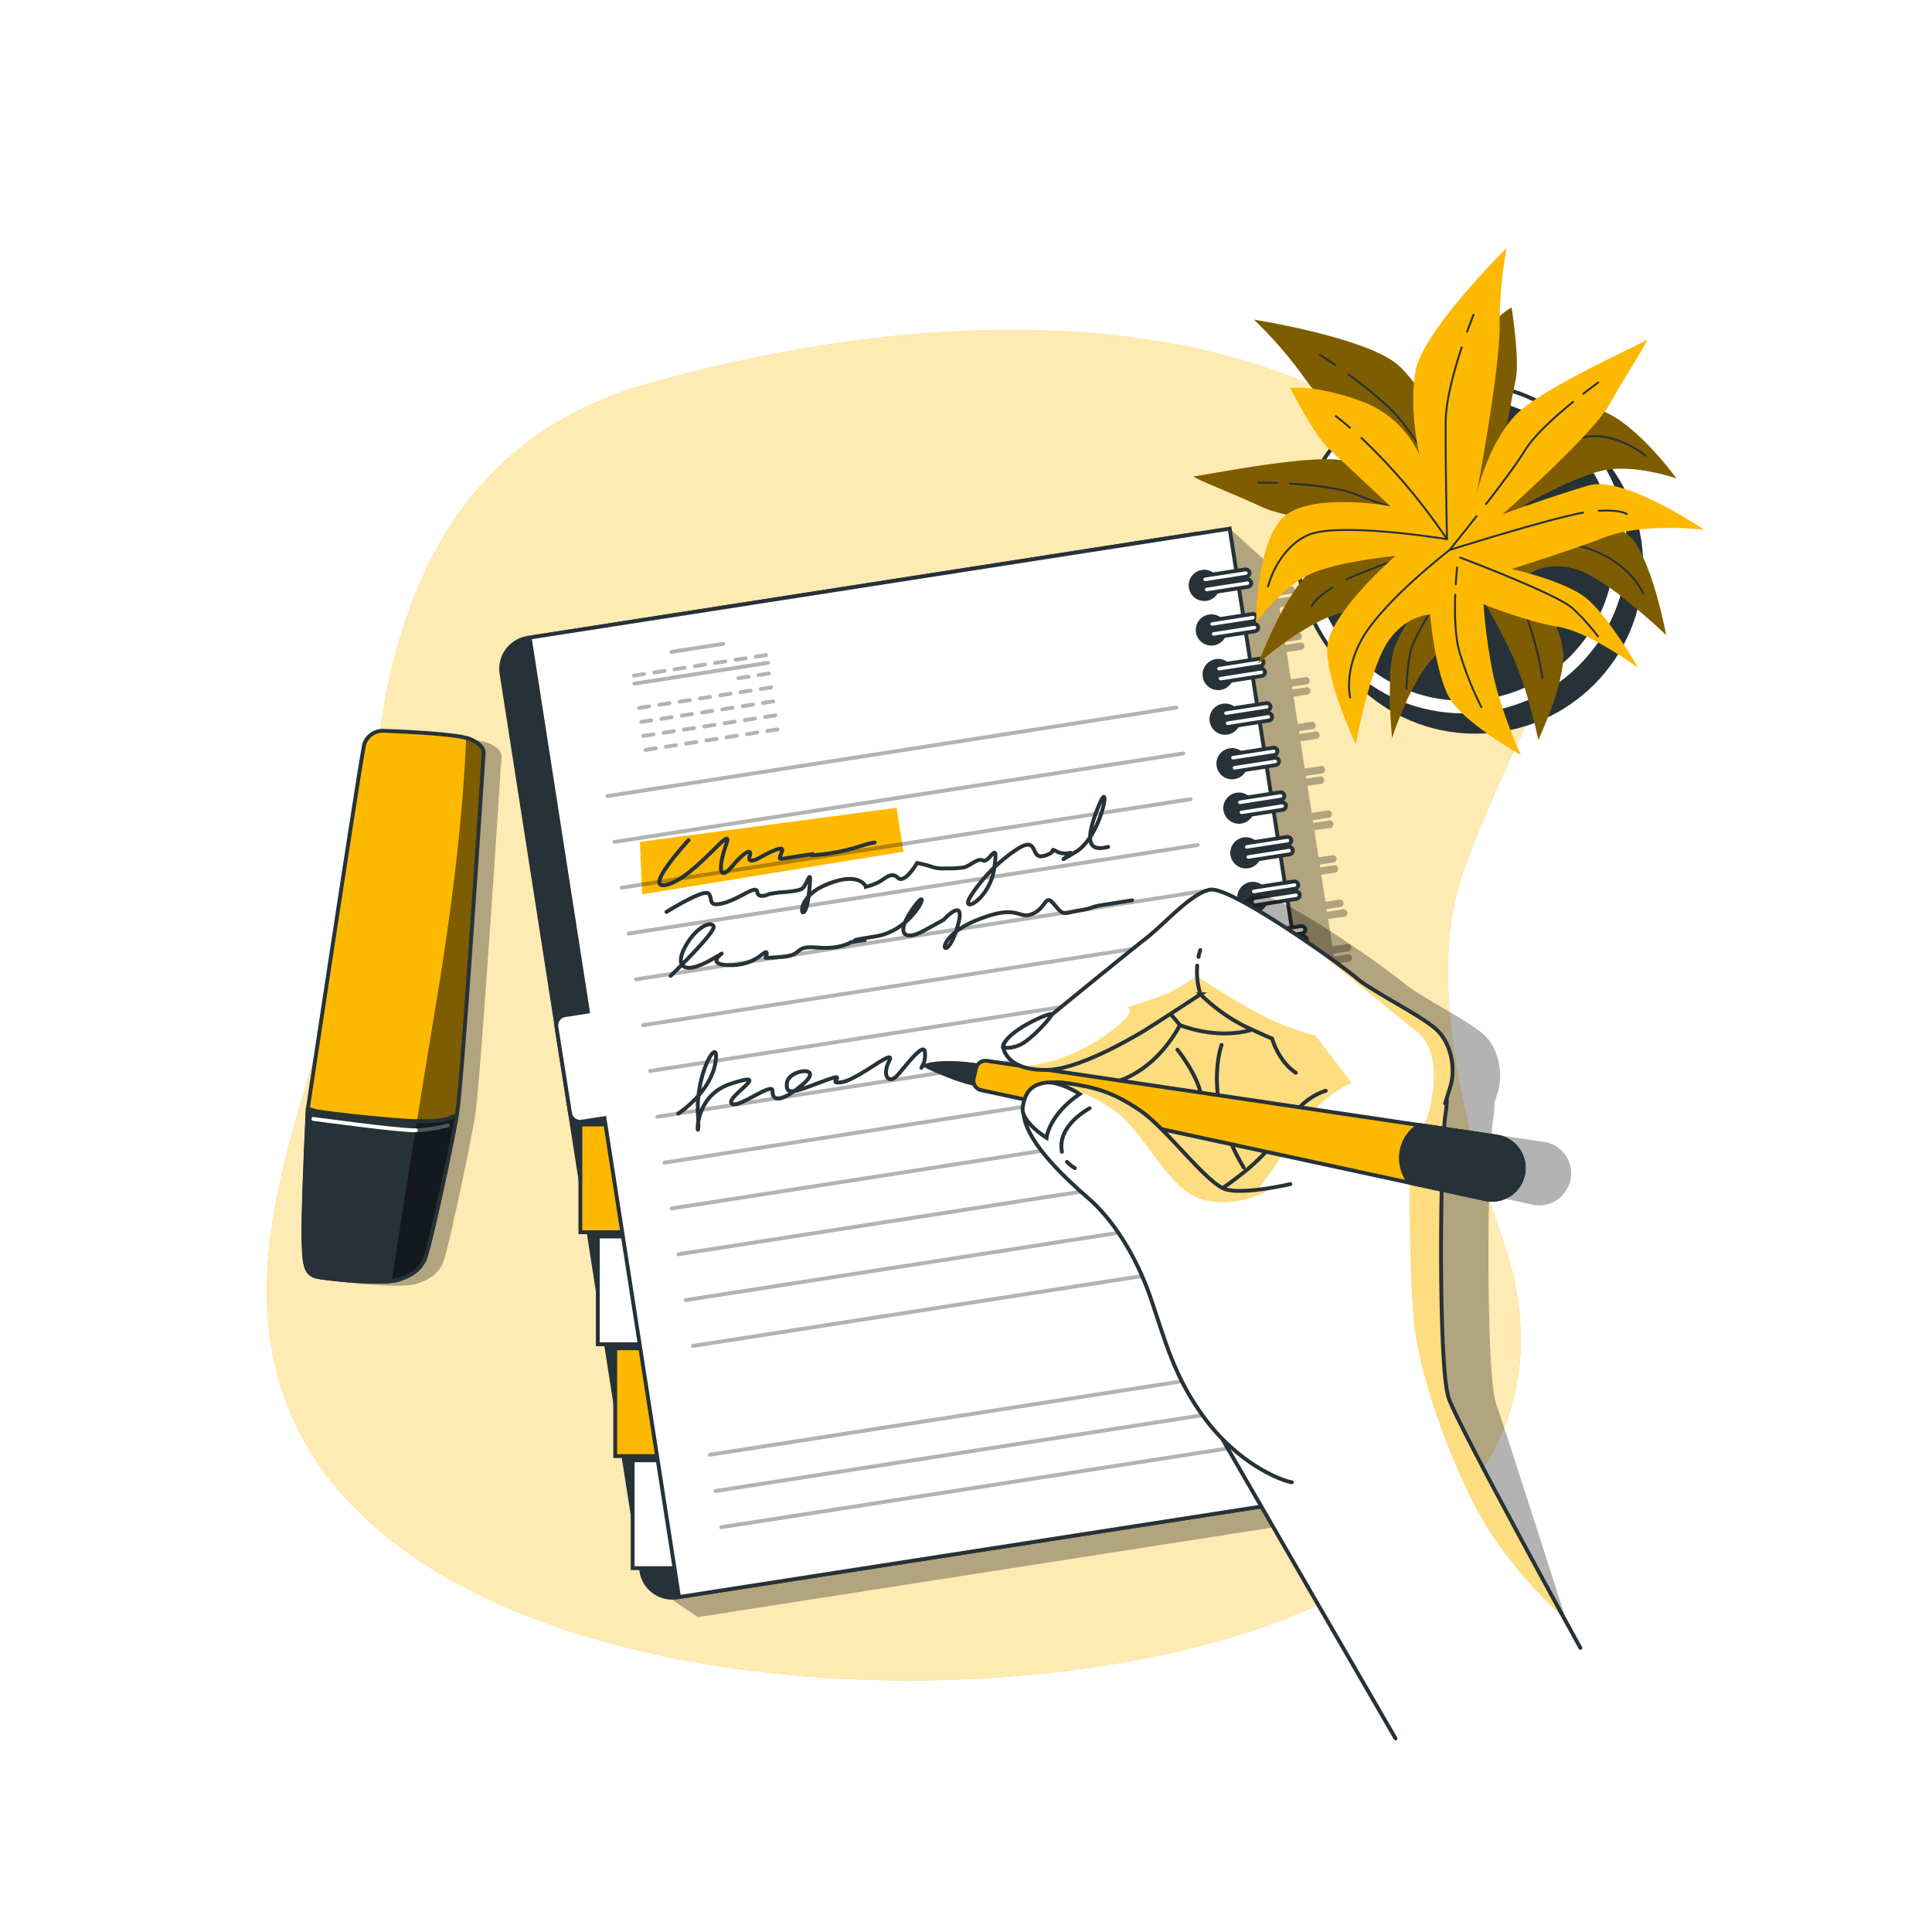 <svg class="animated" id="freepik_stories-notes" xmlns="http://www.w3.org/2000/svg" xmlns:xlink="http://www.w3.org/1999/xlink" viewBox="0 0 500 500" version="1.1" xmlns:svgjs="http://svgjs.com/svgjs"><style>svg#freepik_stories-notes:not(.animated) .animable {opacity: 0;}svg#freepik_stories-notes.animated #freepik--background-simple--inject-263 {animation: 1s 1 forwards cubic-bezier(.36,-0.01,.5,1.38) slideDown;animation-delay: 0s;}svg#freepik_stories-notes.animated #freepik--Notebook--inject-263 {animation: 1s 1 forwards cubic-bezier(.36,-0.01,.5,1.38) slideRight;animation-delay: 0s;}svg#freepik_stories-notes.animated #freepik--highlighter-pen--inject-263 {animation: 1s 1 forwards cubic-bezier(.36,-0.01,.5,1.38) slideRight,1.5s Infinite  linear floating;animation-delay: 0s,1s;}svg#freepik_stories-notes.animated #freepik--Plant--inject-263 {animation: 1s 1 forwards cubic-bezier(.36,-0.01,.5,1.38) slideDown;animation-delay: 0s;}svg#freepik_stories-notes.animated #freepik--Hand--inject-263 {animation: 1s 1 forwards cubic-bezier(.36,-0.01,.5,1.38) lightSpeedRight,1.5s Infinite  linear shake;animation-delay: 0s,1s;}            @keyframes slideDown {                0% {                    opacity: 0;                    transform: translateY(-30px);                }                100% {                    opacity: 1;                    transform: translateY(0);                }            }                    @keyframes slideRight {                0% {                    opacity: 0;                    transform: translateX(30px);                }                100% {                    opacity: 1;                    transform: translateX(0);                }            }                    @keyframes floating {                0% {                    opacity: 1;                    transform: translateY(0px);                }                50% {                    transform: translateY(-10px);                }                100% {                    opacity: 1;                    transform: translateY(0px);                }            }                    @keyframes lightSpeedRight {              from {                transform: translate3d(50%, 0, 0) skewX(-20deg);                opacity: 0;              }              60% {                transform: skewX(10deg);                opacity: 1;              }              80% {                transform: skewX(-2deg);              }              to {                opacity: 1;                transform: translate3d(0, 0, 0);              }            }                    @keyframes shake {                10%, 90% {                    transform: translate3d(-1px, 0, 0);                  }                  20%, 80% {                    transform: translate3d(2px, 0, 0);                  }                  30%, 50%, 70% {                    transform: translate3d(-4px, 0, 0);                  }                  40%, 60% {                    transform: translate3d(4px, 0, 0);                  }            }        </style><g id="freepik--background-simple--inject-263" class="animable" style="transform-origin: 233.549px 260.142px;"><path d="M377.7,228.66s3.47-11.75,15.24-36.61c16.11-34-7.05-72.26-52.94-92.21-53.8-23.37-123-14.66-172.91-.38-41.26,11.82-58.31,42.68-65.73,73.44-3.77,15.59-4.48,31.53-6.86,47.33-3.16,21.06-10.06,42.45-16.1,63.08-7.29,24.92-14.53,53.06-4.23,80,31.73,82.86,206.09,86.44,274.7,48.09,38.79-21.67,53.08-53.54,40-90.73C379.16,293.12,369.74,255.52,377.7,228.66Z" style="fill: rgb(253, 185, 0); transform-origin: 233.549px 260.142px;" id="eluzpuqh9fri" class="animable"></path><g id="eldqiir6vixn6"><path d="M377.7,228.66s3.47-11.75,15.24-36.61c16.11-34-7.05-72.26-52.94-92.21-53.8-23.37-123-14.66-172.91-.38-41.26,11.82-58.31,42.68-65.73,73.44-3.77,15.59-4.48,31.53-6.86,47.33-3.16,21.06-10.06,42.45-16.1,63.08-7.29,24.92-14.53,53.06-4.23,80,31.73,82.86,206.09,86.44,274.7,48.09,38.79-21.67,53.08-53.54,40-90.73C379.16,293.12,369.74,255.52,377.7,228.66Z" style="fill: rgb(255, 255, 255); opacity: 0.7; transform-origin: 233.549px 260.142px;" class="animable"></path></g></g><g id="freepik--Notebook--inject-263" class="animable" style="transform-origin: 249.952px 277.64px;"><g id="elporz6jqyo6"><path d="M334.92,156.19a1,1,0,1,0-.29-1.89l-3.79.59-.11-.72,3.79-.59a1,1,0,0,0-.29-1.89l-3.8.6-.81-5.23-11.38-10.28-149.07,274,11.42,7.72L367.33,389.4,365.25,376l3.79-.59a1,1,0,1,0-.29-1.88l-3.8.59-.11-.73,3.8-.59a.94.94,0,0,0,.79-1.08,1,1,0,0,0-1.09-.8l-3.79.59-1.1-7.05,3.8-.59A1,1,0,0,0,367,362l-3.79.59-.11-.72,3.79-.59a1,1,0,0,0-.29-1.89l-3.8.59-1.09-7,3.79-.6a.93.93,0,0,0,.79-1.08,1,1,0,0,0-1.08-.8l-3.8.59-.11-.72,3.79-.59a1,1,0,0,0-.29-1.89l-3.79.59-1.1-7,3.79-.59a1,1,0,0,0-.29-1.89l-3.79.59-.12-.72,3.8-.59a1,1,0,0,0,.79-1.09.93.93,0,0,0-1.08-.79l-3.8.59-1.09-7,3.79-.59a1,1,0,0,0,.79-1.09.93.93,0,0,0-1.08-.79l-3.8.59-.11-.73,3.79-.59a1,1,0,1,0-.29-1.88l-3.79.59-1.1-7.05,3.79-.59a1,1,0,1,0-.29-1.88l-3.79.59-.12-.73,3.8-.59a1,1,0,1,0-.3-1.88l-3.79.59-1.1-7.05,3.8-.59a1,1,0,1,0-.3-1.88l-3.79.59-.11-.73,3.79-.59a1,1,0,0,0,.8-1.08,1,1,0,0,0-1.09-.8l-3.8.59-1.09-7,3.79-.59a1,1,0,0,0,.8-1.08,1,1,0,0,0-1.09-.8l-3.79.59-.12-.72,3.8-.59a1,1,0,0,0-.3-1.89l-3.79.59-1.1-7,3.8-.59a1,1,0,0,0-.3-1.89l-3.79.59-.11-.72,3.79-.59a1,1,0,0,0-.29-1.89l-3.8.6-1.09-7,3.79-.59a1,1,0,0,0-.29-1.89l-3.8.59-.11-.72,3.79-.59a1,1,0,1,0-.29-1.88l-3.79.59-1.1-7.05,3.79-.59a1,1,0,1,0-.29-1.88l-3.79.59-.11-.73,3.79-.59a1,1,0,0,0-.29-1.88l-3.8.59-1.09-7,3.79-.59a1,1,0,0,0-.29-1.88l-3.8.59-.11-.73,3.79-.59a1,1,0,0,0,.8-1.08,1,1,0,0,0-1.09-.8l-3.79.59-1.1-7.05,3.79-.59a1,1,0,1,0-.29-1.88l-3.79.59-.12-.72,3.8-.59a1,1,0,0,0-.3-1.89l-3.79.59-1.1-7,3.8-.6a1,1,0,0,0-.29-1.88l-3.8.59-.11-.72,3.79-.59a1,1,0,0,0-.29-1.89l-3.79.59-1.1-7,3.79-.59a1,1,0,1,0-.29-1.89l-3.79.59-.12-.72,3.8-.59a1,1,0,1,0-.3-1.88l-3.79.59-1.1-7,3.8-.59a1,1,0,0,0-.3-1.88l-3.79.59-.11-.73,3.79-.59a1,1,0,1,0-.29-1.88l-3.8.59-1.09-7.05,3.79-.59a1,1,0,1,0-.29-1.88l-3.8.59-.11-.73,3.8-.59a1,1,0,0,0-.3-1.88l-3.79.59-1.1-7.05,3.8-.59a1,1,0,0,0-.3-1.88l-3.79.59-.11-.73,3.79-.59a1,1,0,0,0,.8-1.08,1,1,0,0,0-1.09-.8l-3.8.59-1.09-7.05,3.79-.59a1,1,0,0,0,.8-1.08,1,1,0,0,0-1.09-.8l-3.8.59-.11-.72,3.79-.59a1,1,0,0,0-.29-1.89l-3.79.59-1.1-7Z" style="opacity: 0.3; transform-origin: 269.685px 277.64px;" class="animable"></path></g><path d="M175.2,413.39l173.15-26.94L309.71,138.1l-173.16,27a8.09,8.09,0,0,0-6.75,9.24L166,406.64A8.08,8.08,0,0,0,175.2,413.39Z" style="fill: rgb(38, 50, 56); stroke: rgb(38, 50, 56); stroke-linecap: round; stroke-miterlimit: 10; transform-origin: 239.027px 275.791px;" id="elr3c33ecminr" class="animable"></path><g id="ellrtnx7zlmu"><path d="M163.73,377.93h10a2.65,2.65,0,0,1,2.65,2.65v22.6a2.65,2.65,0,0,1-2.65,2.65h-10a0,0,0,0,1,0,0v-27.9A0,0,0,0,1,163.73,377.93Z" style="fill: rgb(255, 255, 255); stroke: rgb(38, 50, 56); stroke-linecap: round; stroke-miterlimit: 10; transform-origin: 170.055px 391.88px; transform: rotate(171.15deg);" class="animable"></path></g><g id="ellntx92bhl1e"><path d="M159.22,348.94h10a2.65,2.65,0,0,1,2.65,2.65v22.6a2.65,2.65,0,0,1-2.65,2.65h-10a0,0,0,0,1,0,0v-27.9A0,0,0,0,1,159.22,348.94Z" style="fill: rgb(253, 185, 0); stroke: rgb(38, 50, 56); stroke-linecap: round; stroke-miterlimit: 10; transform-origin: 165.545px 362.89px; transform: rotate(171.15deg);" class="animable"></path></g><g id="el2x033ms0du5"><path d="M154.71,320h10a2.65,2.65,0,0,1,2.65,2.65v22.6a2.65,2.65,0,0,1-2.65,2.65h-10a0,0,0,0,1,0,0V320A0,0,0,0,1,154.71,320Z" style="fill: rgb(255, 255, 255); stroke: rgb(38, 50, 56); stroke-linecap: round; stroke-miterlimit: 10; transform-origin: 161.035px 333.95px; transform: rotate(171.15deg);" class="animable"></path></g><g id="elibazc1ryoy"><path d="M150.2,291h10a2.65,2.65,0,0,1,2.65,2.65v22.6a2.65,2.65,0,0,1-2.65,2.65h-10a0,0,0,0,1,0,0V291a0,0,0,0,1,0,0Z" style="fill: rgb(253, 185, 0); stroke: rgb(38, 50, 56); stroke-linecap: round; stroke-miterlimit: 10; transform-origin: 156.525px 304.95px; transform: rotate(171.15deg);" class="animable"></path></g><path d="M146.24,262.72l5.91-.92L137.08,165l181.16-28.19,38.64,248.34L175.73,413.31,156.44,289.37l-5.91.92a2.64,2.64,0,0,1-3-2.21L144,265.75A2.65,2.65,0,0,1,146.24,262.72Z" style="fill: rgb(255, 255, 255); stroke: rgb(38, 50, 56); stroke-linecap: round; stroke-miterlimit: 10; transform-origin: 246.98px 275.06px;" id="elv5nkevbp8an" class="animable"></path><polygon points="165.61 217.88 166.21 231.45 233.81 220.42 232.04 209.06 165.61 217.88" style="fill: rgb(253, 185, 0); transform-origin: 199.71px 220.255px;" id="elqiknwlgi3zp" class="animable"></polygon><path d="M308.17,152a3.54,3.54,0,1,0,2.95-4A3.54,3.54,0,0,0,308.17,152Z" style="fill: rgb(38, 50, 56); stroke: rgb(38, 50, 56); stroke-linecap: round; stroke-miterlimit: 10; transform-origin: 311.674px 151.496px;" id="el20feygp790h" class="animable"></path><path d="M312,150.9l10.58-1.65a1,1,0,0,0,.79-1.09h0a1,1,0,0,0-1.09-.79L311.74,149a1,1,0,0,0-.8,1.09h0A1,1,0,0,0,312,150.9Z" style="fill: rgb(255, 255, 255); stroke: rgb(38, 50, 56); stroke-linecap: round; stroke-miterlimit: 10; transform-origin: 317.155px 149.133px;" id="elk3olvj28uka" class="animable"></path><path d="M312.44,153.5,323,151.86a1,1,0,0,0,.8-1.09h0a1,1,0,0,0-1.09-.8l-10.58,1.65a1,1,0,0,0-.79,1.09h0A1,1,0,0,0,312.44,153.5Z" style="fill: rgb(255, 255, 255); stroke: rgb(38, 50, 56); stroke-linecap: round; stroke-miterlimit: 10; transform-origin: 317.57px 151.736px;" id="eljvp2yqqyat" class="animable"></path><path d="M310,163.53a3.54,3.54,0,1,0,3-4A3.54,3.54,0,0,0,310,163.53Z" style="fill: rgb(38, 50, 56); stroke: rgb(38, 50, 56); stroke-linecap: round; stroke-miterlimit: 10; transform-origin: 313.505px 163.034px;" id="elxsei8oqn9l" class="animable"></path><path d="M313.83,162.43l10.57-1.64a1,1,0,0,0,.8-1.09h0a1,1,0,0,0-1.09-.8l-10.58,1.65a1,1,0,0,0-.79,1.09h0A1,1,0,0,0,313.83,162.43Z" style="fill: rgb(255, 255, 255); stroke: rgb(38, 50, 56); stroke-linecap: round; stroke-miterlimit: 10; transform-origin: 318.97px 160.665px;" id="el0u7xv9us9us" class="animable"></path><path d="M314.23,165l10.58-1.64a1,1,0,0,0,.79-1.09h0a1,1,0,0,0-1.09-.8l-10.57,1.65a1,1,0,0,0-.8,1.09h0A1,1,0,0,0,314.23,165Z" style="fill: rgb(255, 255, 255); stroke: rgb(38, 50, 56); stroke-linecap: round; stroke-miterlimit: 10; transform-origin: 319.37px 163.235px;" id="elzpytcdis0v" class="animable"></path><path d="M311.76,175.07a3.54,3.54,0,1,0,2.95-4A3.54,3.54,0,0,0,311.76,175.07Z" style="fill: rgb(38, 50, 56); stroke: rgb(38, 50, 56); stroke-linecap: round; stroke-miterlimit: 10; transform-origin: 315.264px 174.566px;" id="el6tzxqp27hhh" class="animable"></path><path d="M315.62,174l10.58-1.64a1,1,0,0,0,.79-1.09h0a1,1,0,0,0-1.09-.8l-10.57,1.65a1,1,0,0,0-.8,1.09h0A1,1,0,0,0,315.62,174Z" style="fill: rgb(255, 255, 255); stroke: rgb(38, 50, 56); stroke-linecap: round; stroke-miterlimit: 10; transform-origin: 320.76px 172.235px;" id="ela0wy9n6bup8" class="animable"></path><path d="M316,176.58l10.57-1.65a1,1,0,0,0,.8-1.08h0a1,1,0,0,0-1.09-.8l-10.57,1.65a1,1,0,0,0-.8,1.08h0A1,1,0,0,0,316,176.58Z" style="fill: rgb(255, 255, 255); stroke: rgb(38, 50, 56); stroke-linecap: round; stroke-miterlimit: 10; transform-origin: 321.14px 174.815px;" id="elk89uqcuhvtq" class="animable"></path><path d="M313.55,186.61a3.54,3.54,0,1,0,3-4A3.54,3.54,0,0,0,313.55,186.61Z" style="fill: rgb(38, 50, 56); stroke: rgb(38, 50, 56); stroke-linecap: round; stroke-miterlimit: 10; transform-origin: 317.055px 186.114px;" id="elfeusrz0yvti" class="animable"></path><path d="M317.42,185.51,328,183.86a1,1,0,0,0,.8-1.08h0a1,1,0,0,0-1.09-.8l-10.58,1.65a.94.94,0,0,0-.79,1.08h0A1,1,0,0,0,317.42,185.51Z" style="fill: rgb(255, 255, 255); stroke: rgb(38, 50, 56); stroke-linecap: round; stroke-miterlimit: 10; transform-origin: 322.566px 183.744px;" id="elkc988zlfosk" class="animable"></path><path d="M317.82,188.12l10.58-1.65a.94.94,0,0,0,.79-1.09h0a.94.94,0,0,0-1.08-.79l-10.58,1.64a1,1,0,0,0-.79,1.09h0A1,1,0,0,0,317.82,188.12Z" style="fill: rgb(255, 255, 255); stroke: rgb(38, 50, 56); stroke-linecap: round; stroke-miterlimit: 10; transform-origin: 322.969px 186.351px;" id="el5k3y9z14m4i" class="animable"></path><path d="M315.35,198.15a3.54,3.54,0,1,0,2.95-4A3.54,3.54,0,0,0,315.35,198.15Z" style="fill: rgb(38, 50, 56); stroke: rgb(38, 50, 56); stroke-linecap: round; stroke-miterlimit: 10; transform-origin: 318.854px 197.646px;" id="el8k6y7c1glp6" class="animable"></path><path d="M319.21,197.05l10.58-1.65a1,1,0,0,0,.79-1.09h0a.94.94,0,0,0-1.08-.79l-10.58,1.64a1,1,0,0,0-.79,1.09h0A1,1,0,0,0,319.21,197.05Z" style="fill: rgb(255, 255, 255); stroke: rgb(38, 50, 56); stroke-linecap: round; stroke-miterlimit: 10; transform-origin: 324.355px 195.281px;" id="el8ej0u8i705m" class="animable"></path><path d="M319.62,199.66,330.19,198a1,1,0,0,0,.8-1.09h0a1,1,0,0,0-1.09-.79l-10.57,1.64a1,1,0,0,0-.8,1.09h0A1,1,0,0,0,319.62,199.66Z" style="fill: rgb(255, 255, 255); stroke: rgb(38, 50, 56); stroke-linecap: round; stroke-miterlimit: 10; transform-origin: 324.76px 197.89px;" id="elntcfjiu5na" class="animable"></path><path d="M317.14,209.69a3.54,3.54,0,1,0,3-4.05A3.54,3.54,0,0,0,317.14,209.69Z" style="fill: rgb(38, 50, 56); stroke: rgb(38, 50, 56); stroke-linecap: round; stroke-miterlimit: 10; transform-origin: 320.638px 209.145px;" id="elm7inej3u4ls" class="animable"></path><path d="M321,208.59l10.57-1.65a1,1,0,0,0,.8-1.09h0a1,1,0,0,0-1.09-.79l-10.57,1.64a1,1,0,0,0-.8,1.09h0A1,1,0,0,0,321,208.59Z" style="fill: rgb(255, 255, 255); stroke: rgb(38, 50, 56); stroke-linecap: round; stroke-miterlimit: 10; transform-origin: 326.14px 206.825px;" id="elm4jw54ydk1g" class="animable"></path><path d="M321.42,211.19,332,209.55a1,1,0,0,0,.8-1.09h0a1,1,0,0,0-1.09-.8l-10.58,1.65a1,1,0,0,0-.79,1.09h0A1,1,0,0,0,321.42,211.19Z" style="fill: rgb(255, 255, 255); stroke: rgb(38, 50, 56); stroke-linecap: round; stroke-miterlimit: 10; transform-origin: 326.57px 209.425px;" id="el59jzphhfuy" class="animable"></path><path d="M318.94,221.22a3.54,3.54,0,1,0,2.95-4A3.54,3.54,0,0,0,318.94,221.22Z" style="fill: rgb(38, 50, 56); stroke: rgb(38, 50, 56); stroke-linecap: round; stroke-miterlimit: 10; transform-origin: 322.444px 220.716px;" id="elgvkr285c1vu" class="animable"></path><path d="M322.8,220.12l10.58-1.64a1,1,0,0,0,.8-1.09h0a1,1,0,0,0-1.09-.79l-10.58,1.64a1,1,0,0,0-.79,1.09h0A.93.93,0,0,0,322.8,220.12Z" style="fill: rgb(255, 255, 255); stroke: rgb(38, 50, 56); stroke-linecap: round; stroke-miterlimit: 10; transform-origin: 327.95px 218.364px;" id="elxxhd0cr75o" class="animable"></path><path d="M323.21,222.73l10.58-1.64a1,1,0,0,0,.79-1.09h0a1,1,0,0,0-1.09-.8l-10.57,1.65a1,1,0,0,0-.8,1.09h0A1,1,0,0,0,323.21,222.73Z" style="fill: rgb(255, 255, 255); stroke: rgb(38, 50, 56); stroke-linecap: round; stroke-miterlimit: 10; transform-origin: 328.35px 220.965px;" id="eluglescqzixo" class="animable"></path><path d="M320.74,232.76a3.54,3.54,0,1,0,2.95-4A3.54,3.54,0,0,0,320.74,232.76Z" style="fill: rgb(38, 50, 56); stroke: rgb(38, 50, 56); stroke-linecap: round; stroke-miterlimit: 10; transform-origin: 324.244px 232.256px;" id="el8u0j9p3ibva" class="animable"></path><path d="M324.6,231.66,335.18,230a1,1,0,0,0,.79-1.09h0a1,1,0,0,0-1.09-.8l-10.57,1.65a1,1,0,0,0-.8,1.09h0A1,1,0,0,0,324.6,231.66Z" style="fill: rgb(255, 255, 255); stroke: rgb(38, 50, 56); stroke-linecap: round; stroke-miterlimit: 10; transform-origin: 329.74px 229.885px;" id="eltvpa824bsp" class="animable"></path><path d="M325,234.27l10.57-1.65a1,1,0,0,0,.8-1.08h0a1,1,0,0,0-1.09-.8l-10.58,1.65a1,1,0,0,0-.79,1.09h0A1,1,0,0,0,325,234.27Z" style="fill: rgb(255, 255, 255); stroke: rgb(38, 50, 56); stroke-linecap: round; stroke-miterlimit: 10; transform-origin: 330.139px 232.505px;" id="el033zbvfbn0m1" class="animable"></path><path d="M322.53,244.3a3.54,3.54,0,1,0,3-4A3.54,3.54,0,0,0,322.53,244.3Z" style="fill: rgb(38, 50, 56); stroke: rgb(38, 50, 56); stroke-linecap: round; stroke-miterlimit: 10; transform-origin: 326.035px 243.804px;" id="el08y61pt20ed4" class="animable"></path><path d="M326.4,243.2,337,241.56a1,1,0,0,0,.8-1.09h0a1,1,0,0,0-1.09-.8l-10.58,1.65a1,1,0,0,0-.79,1.09h0A1,1,0,0,0,326.4,243.2Z" style="fill: rgb(255, 255, 255); stroke: rgb(38, 50, 56); stroke-linecap: round; stroke-miterlimit: 10; transform-origin: 331.57px 241.434px;" id="elxiz2usy0hw" class="animable"></path><path d="M326.8,245.81l10.58-1.65a1,1,0,0,0,.79-1.09h0a1,1,0,0,0-1.09-.79l-10.57,1.65a1,1,0,0,0-.8,1.08h0A1,1,0,0,0,326.8,245.81Z" style="fill: rgb(255, 255, 255); stroke: rgb(38, 50, 56); stroke-linecap: round; stroke-miterlimit: 10; transform-origin: 331.941px 244.045px;" id="el367gc1a0thx" class="animable"></path><path d="M324.33,255.84a3.54,3.54,0,1,0,2.95-4A3.54,3.54,0,0,0,324.33,255.84Z" style="fill: rgb(38, 50, 56); stroke: rgb(38, 50, 56); stroke-linecap: round; stroke-miterlimit: 10; transform-origin: 327.834px 255.336px;" id="eldfl1ee6l0u" class="animable"></path><path d="M328.19,254.74l10.58-1.65a1,1,0,0,0,.79-1.09h0a1,1,0,0,0-1.09-.79l-10.57,1.65a1,1,0,0,0-.8,1.08h0A1,1,0,0,0,328.19,254.74Z" style="fill: rgb(255, 255, 255); stroke: rgb(38, 50, 56); stroke-linecap: round; stroke-miterlimit: 10; transform-origin: 333.331px 252.975px;" id="elpjpfyio699s" class="animable"></path><path d="M328.6,257.35l10.57-1.65a1,1,0,0,0,.8-1.09h0a1,1,0,0,0-1.09-.79l-10.58,1.64a1,1,0,0,0-.79,1.09h0A1,1,0,0,0,328.6,257.35Z" style="fill: rgb(255, 255, 255); stroke: rgb(38, 50, 56); stroke-linecap: round; stroke-miterlimit: 10; transform-origin: 333.74px 255.585px;" id="elt7uk5aiee6" class="animable"></path><path d="M326.12,267.38a3.54,3.54,0,1,0,3-4.05A3.54,3.54,0,0,0,326.12,267.38Z" style="fill: rgb(38, 50, 56); stroke: rgb(38, 50, 56); stroke-linecap: round; stroke-miterlimit: 10; transform-origin: 329.618px 266.835px;" id="el9mvghfw099i" class="animable"></path><path d="M330,266.28l10.57-1.65a1,1,0,0,0,.8-1.09h0a1,1,0,0,0-1.09-.79l-10.58,1.64a1,1,0,0,0-.79,1.09h0A1,1,0,0,0,330,266.28Z" style="fill: rgb(255, 255, 255); stroke: rgb(38, 50, 56); stroke-linecap: round; stroke-miterlimit: 10; transform-origin: 335.14px 264.515px;" id="elvhhlx3j14bk" class="animable"></path><path d="M330.39,268.88,341,267.24a1,1,0,0,0,.79-1.09h0a.93.93,0,0,0-1.08-.79L330.1,267a1,1,0,0,0-.8,1.09h0A1,1,0,0,0,330.39,268.88Z" style="fill: rgb(255, 255, 255); stroke: rgb(38, 50, 56); stroke-linecap: round; stroke-miterlimit: 10; transform-origin: 335.545px 267.116px;" id="el5zr9x1wqff9" class="animable"></path><path d="M327.92,278.91a3.54,3.54,0,1,0,2.95-4A3.54,3.54,0,0,0,327.92,278.91Z" style="fill: rgb(38, 50, 56); stroke: rgb(38, 50, 56); stroke-linecap: round; stroke-miterlimit: 10; transform-origin: 331.424px 278.406px;" id="eltpqtb0wor4e" class="animable"></path><path d="M331.78,277.82l10.58-1.65a1,1,0,0,0,.79-1.09h0a1,1,0,0,0-1.08-.79l-10.58,1.64a1,1,0,0,0-.8,1.09h0A1,1,0,0,0,331.78,277.82Z" style="fill: rgb(255, 255, 255); stroke: rgb(38, 50, 56); stroke-linecap: round; stroke-miterlimit: 10; transform-origin: 336.92px 276.055px;" id="elvrtkrwu9qwg" class="animable"></path><path d="M332.19,280.42l10.57-1.64a1,1,0,0,0,.8-1.09h0a1,1,0,0,0-1.09-.8l-10.57,1.65a1,1,0,0,0-.8,1.09h0A1,1,0,0,0,332.19,280.42Z" style="fill: rgb(255, 255, 255); stroke: rgb(38, 50, 56); stroke-linecap: round; stroke-miterlimit: 10; transform-origin: 337.33px 278.655px;" id="el5q8norjhihp" class="animable"></path><path d="M329.71,290.45a3.54,3.54,0,1,0,3-4A3.55,3.55,0,0,0,329.71,290.45Z" style="fill: rgb(38, 50, 56); stroke: rgb(38, 50, 56); stroke-linecap: round; stroke-miterlimit: 10; transform-origin: 333.216px 289.954px;" id="ellwpny5bgl5" class="animable"></path><path d="M333.58,289.35l10.57-1.64a1,1,0,0,0,.8-1.09h0a1,1,0,0,0-1.09-.8l-10.57,1.65a1,1,0,0,0-.8,1.09h0A1,1,0,0,0,333.58,289.35Z" style="fill: rgb(255, 255, 255); stroke: rgb(38, 50, 56); stroke-linecap: round; stroke-miterlimit: 10; transform-origin: 338.72px 287.585px;" id="elv8dsfeufwv" class="animable"></path><path d="M334,292l10.58-1.64a1,1,0,0,0,.79-1.09h0a1,1,0,0,0-1.08-.8l-10.58,1.65a1,1,0,0,0-.79,1.09h0A.94.94,0,0,0,334,292Z" style="fill: rgb(255, 255, 255); stroke: rgb(38, 50, 56); stroke-linecap: round; stroke-miterlimit: 10; transform-origin: 339.145px 290.239px;" id="elvab6a4tzqif" class="animable"></path><path d="M331.51,302a3.54,3.54,0,1,0,2.95-4A3.54,3.54,0,0,0,331.51,302Z" style="fill: rgb(38, 50, 56); stroke: rgb(38, 50, 56); stroke-linecap: round; stroke-miterlimit: 10; transform-origin: 335.014px 301.496px;" id="elsx5pg9hdfxs" class="animable"></path><path d="M335.37,300.89,346,299.25a.94.94,0,0,0,.79-1.09h0a1,1,0,0,0-1.08-.8L335.08,299a.94.94,0,0,0-.79,1.09h0A.94.94,0,0,0,335.37,300.89Z" style="fill: rgb(255, 255, 255); stroke: rgb(38, 50, 56); stroke-linecap: round; stroke-miterlimit: 10; transform-origin: 340.54px 299.128px;" id="elpnb8ym48kj" class="animable"></path><path d="M335.78,303.5l10.57-1.65a.94.94,0,0,0,.8-1.08h0a1,1,0,0,0-1.09-.8l-10.57,1.65a1,1,0,0,0-.8,1.08h0A1,1,0,0,0,335.78,303.5Z" style="fill: rgb(255, 255, 255); stroke: rgb(38, 50, 56); stroke-linecap: round; stroke-miterlimit: 10; transform-origin: 340.923px 301.735px;" id="elei0fnuhnnqn" class="animable"></path><path d="M333.3,313.53a3.54,3.54,0,1,0,3-4A3.55,3.55,0,0,0,333.3,313.53Z" style="fill: rgb(38, 50, 56); stroke: rgb(38, 50, 56); stroke-linecap: round; stroke-miterlimit: 10; transform-origin: 336.806px 313.034px;" id="elzryhojh3odi" class="animable"></path><path d="M337.17,312.43l10.57-1.65a1,1,0,0,0,.8-1.08h0a1,1,0,0,0-1.09-.8l-10.57,1.65a1,1,0,0,0-.8,1.08h0A1,1,0,0,0,337.17,312.43Z" style="fill: rgb(255, 255, 255); stroke: rgb(38, 50, 56); stroke-linecap: round; stroke-miterlimit: 10; transform-origin: 342.31px 310.665px;" id="ellq468rhp8k8" class="animable"></path><path d="M337.58,315l10.57-1.65a1,1,0,0,0,.8-1.09h0a1,1,0,0,0-1.09-.79l-10.58,1.64a1,1,0,0,0-.79,1.09h0A1,1,0,0,0,337.58,315Z" style="fill: rgb(255, 255, 255); stroke: rgb(38, 50, 56); stroke-linecap: round; stroke-miterlimit: 10; transform-origin: 342.72px 313.235px;" id="el2vlm4fzs1oy" class="animable"></path><path d="M335.1,325.07a3.54,3.54,0,1,0,2.95-4A3.54,3.54,0,0,0,335.1,325.07Z" style="fill: rgb(38, 50, 56); stroke: rgb(38, 50, 56); stroke-linecap: round; stroke-miterlimit: 10; transform-origin: 338.604px 324.566px;" id="el56br3bcmw5e" class="animable"></path><path d="M339,324l10.57-1.65a1,1,0,0,0,.8-1.09h0a1,1,0,0,0-1.09-.79l-10.58,1.64a1,1,0,0,0-.79,1.09h0A1,1,0,0,0,339,324Z" style="fill: rgb(255, 255, 255); stroke: rgb(38, 50, 56); stroke-linecap: round; stroke-miterlimit: 10; transform-origin: 344.14px 322.235px;" id="elwkq6rz3cn1" class="animable"></path><path d="M339.37,326.58,350,324.93a1,1,0,0,0,.79-1.09h0a1,1,0,0,0-1.09-.79l-10.57,1.64a1,1,0,0,0-.8,1.09h0A1,1,0,0,0,339.37,326.58Z" style="fill: rgb(255, 255, 255); stroke: rgb(38, 50, 56); stroke-linecap: round; stroke-miterlimit: 10; transform-origin: 344.56px 324.813px;" id="el35rzof2zwc9" class="animable"></path><path d="M336.9,336.61a3.54,3.54,0,1,0,3-4.05A3.54,3.54,0,0,0,336.9,336.61Z" style="fill: rgb(38, 50, 56); stroke: rgb(38, 50, 56); stroke-linecap: round; stroke-miterlimit: 10; transform-origin: 340.398px 336.065px;" id="eltdwym02mrbi" class="animable"></path><path d="M340.76,335.51l10.58-1.65a1,1,0,0,0,.79-1.09h0A1,1,0,0,0,351,332l-10.57,1.64a1,1,0,0,0-.8,1.09h0A1,1,0,0,0,340.76,335.51Z" style="fill: rgb(255, 255, 255); stroke: rgb(38, 50, 56); stroke-linecap: round; stroke-miterlimit: 10; transform-origin: 345.88px 333.755px;" id="el0vn403bshgrg" class="animable"></path><path d="M341.17,338.11l10.57-1.64a1,1,0,0,0,.8-1.09h0a1,1,0,0,0-1.09-.8l-10.58,1.65a1,1,0,0,0-.79,1.09h0A1,1,0,0,0,341.17,338.11Z" style="fill: rgb(255, 255, 255); stroke: rgb(38, 50, 56); stroke-linecap: round; stroke-miterlimit: 10; transform-origin: 346.31px 336.345px;" id="elly3vzc7s9hg" class="animable"></path><path d="M338.69,348.14a3.54,3.54,0,1,0,2.95-4A3.54,3.54,0,0,0,338.69,348.14Z" style="fill: rgb(38, 50, 56); stroke: rgb(38, 50, 56); stroke-linecap: round; stroke-miterlimit: 10; transform-origin: 342.194px 347.636px;" id="elx3lkol42zm" class="animable"></path><path d="M342.56,347l10.57-1.64a1,1,0,0,0,.8-1.09h0a.94.94,0,0,0-1.09-.79l-10.58,1.64a1,1,0,0,0-.79,1.09h0A.94.94,0,0,0,342.56,347Z" style="fill: rgb(255, 255, 255); stroke: rgb(38, 50, 56); stroke-linecap: round; stroke-miterlimit: 10; transform-origin: 347.7px 345.24px;" id="elomspmjjb91" class="animable"></path><path d="M343,349.65,353.54,348a1,1,0,0,0,.79-1.09h0a1,1,0,0,0-1.09-.8l-10.57,1.65a1,1,0,0,0-.8,1.09h0A1,1,0,0,0,343,349.65Z" style="fill: rgb(255, 255, 255); stroke: rgb(38, 50, 56); stroke-linecap: round; stroke-miterlimit: 10; transform-origin: 348.1px 347.883px;" id="elyakud1wmy2b" class="animable"></path><path d="M340.49,359.68a3.54,3.54,0,1,0,2.95-4A3.54,3.54,0,0,0,340.49,359.68Z" style="fill: rgb(38, 50, 56); stroke: rgb(38, 50, 56); stroke-linecap: round; stroke-miterlimit: 10; transform-origin: 343.994px 359.176px;" id="el0ogltoouxll" class="animable"></path><path d="M344.35,358.58l10.58-1.64a1,1,0,0,0,.79-1.09h0a1,1,0,0,0-1.09-.8l-10.57,1.65a1,1,0,0,0-.8,1.09h0A1,1,0,0,0,344.35,358.58Z" style="fill: rgb(255, 255, 255); stroke: rgb(38, 50, 56); stroke-linecap: round; stroke-miterlimit: 10; transform-origin: 349.49px 356.815px;" id="elzun96jfvbyj" class="animable"></path><path d="M344.76,361.19l10.57-1.65a1,1,0,0,0,.8-1.08h0a1,1,0,0,0-1.09-.8l-10.58,1.65a1,1,0,0,0-.79,1.09h0A1,1,0,0,0,344.76,361.19Z" style="fill: rgb(255, 255, 255); stroke: rgb(38, 50, 56); stroke-linecap: round; stroke-miterlimit: 10; transform-origin: 349.899px 359.425px;" id="elxya3nfu3v8i" class="animable"></path><path d="M342.28,371.22a3.54,3.54,0,1,0,3-4A3.54,3.54,0,0,0,342.28,371.22Z" style="fill: rgb(38, 50, 56); stroke: rgb(38, 50, 56); stroke-linecap: round; stroke-miterlimit: 10; transform-origin: 345.785px 370.724px;" id="eljrlt2rh22xr" class="animable"></path><path d="M346.15,370.12l10.57-1.64a1,1,0,0,0,.8-1.09h0a1,1,0,0,0-1.09-.8l-10.58,1.65a1,1,0,0,0-.79,1.09h0A1,1,0,0,0,346.15,370.12Z" style="fill: rgb(255, 255, 255); stroke: rgb(38, 50, 56); stroke-linecap: round; stroke-miterlimit: 10; transform-origin: 351.29px 368.355px;" id="elsxpffggc7i9" class="animable"></path><path d="M346.55,372.73l10.58-1.65a1,1,0,0,0,.79-1.09h0a.94.94,0,0,0-1.08-.79l-10.58,1.65a.93.93,0,0,0-.79,1.08h0A1,1,0,0,0,346.55,372.73Z" style="fill: rgb(255, 255, 255); stroke: rgb(38, 50, 56); stroke-linecap: round; stroke-miterlimit: 10; transform-origin: 351.691px 370.961px;" id="elk6futibps6t" class="animable"></path><g id="el5j0izgl1v5w"><g style="opacity: 0.3; transform-origin: 245.525px 280.94px;" class="animable"><line x1="191.08" y1="175.51" x2="193.71" y2="175.11" style="fill: none; stroke: rgb(0, 0, 0); stroke-linecap: round; stroke-miterlimit: 10; transform-origin: 192.395px 175.31px;" id="elt4zo7xhhbfj" class="animable"></line><line x1="196.34" y1="174.7" x2="198.97" y2="174.29" style="fill: none; stroke: rgb(0, 0, 0); stroke-linecap: round; stroke-miterlimit: 10; transform-origin: 197.655px 174.495px;" id="elo28w9qsj61o" class="animable"></line><line x1="165.38" y1="183.22" x2="168" y2="182.81" style="fill: none; stroke: rgb(0, 0, 0); stroke-linecap: round; stroke-miterlimit: 10; transform-origin: 166.69px 183.015px;" id="elrvxm7e86z6a" class="animable"></line><line x1="170.63" y1="182.4" x2="173.26" y2="181.99" style="fill: none; stroke: rgb(0, 0, 0); stroke-linecap: round; stroke-miterlimit: 10; transform-origin: 171.945px 182.195px;" id="elg74cdyo25p" class="animable"></line><line x1="175.89" y1="181.59" x2="178.51" y2="181.18" style="fill: none; stroke: rgb(0, 0, 0); stroke-linecap: round; stroke-miterlimit: 10; transform-origin: 177.2px 181.385px;" id="ely5vm04psvuj" class="animable"></line><line x1="181.14" y1="180.77" x2="183.77" y2="180.36" style="fill: none; stroke: rgb(0, 0, 0); stroke-linecap: round; stroke-miterlimit: 10; transform-origin: 182.455px 180.565px;" id="el3nbnh81wqd5" class="animable"></line><line x1="186.39" y1="179.95" x2="189.02" y2="179.54" style="fill: none; stroke: rgb(0, 0, 0); stroke-linecap: round; stroke-miterlimit: 10; transform-origin: 187.705px 179.745px;" id="elxpdr8lg27yh" class="animable"></line><line x1="191.65" y1="179.13" x2="194.27" y2="178.72" style="fill: none; stroke: rgb(0, 0, 0); stroke-linecap: round; stroke-miterlimit: 10; transform-origin: 192.96px 178.925px;" id="elwbrqqco6ho" class="animable"></line><line x1="196.9" y1="178.31" x2="199.53" y2="177.91" style="fill: none; stroke: rgb(0, 0, 0); stroke-linecap: round; stroke-miterlimit: 10; transform-origin: 198.215px 178.11px;" id="elkjy1x32f0e" class="animable"></line><line x1="165.94" y1="186.84" x2="168.57" y2="186.43" style="fill: none; stroke: rgb(0, 0, 0); stroke-linecap: round; stroke-miterlimit: 10; transform-origin: 167.255px 186.635px;" id="elr822iqdr9rt" class="animable"></line><line x1="171.19" y1="186.02" x2="173.82" y2="185.61" style="fill: none; stroke: rgb(0, 0, 0); stroke-linecap: round; stroke-miterlimit: 10; transform-origin: 172.505px 185.815px;" id="el20p3qja0w28" class="animable"></line><line x1="176.45" y1="185.2" x2="179.08" y2="184.8" style="fill: none; stroke: rgb(0, 0, 0); stroke-linecap: round; stroke-miterlimit: 10; transform-origin: 177.765px 185px;" id="elsog4yn3ejiq" class="animable"></line><line x1="181.7" y1="184.39" x2="184.33" y2="183.98" style="fill: none; stroke: rgb(0, 0, 0); stroke-linecap: round; stroke-miterlimit: 10; transform-origin: 183.015px 184.185px;" id="elfrbyfdz3e5k" class="animable"></line><line x1="186.96" y1="183.57" x2="189.58" y2="183.16" style="fill: none; stroke: rgb(0, 0, 0); stroke-linecap: round; stroke-miterlimit: 10; transform-origin: 188.27px 183.365px;" id="el64t6oewj1e" class="animable"></line><line x1="192.21" y1="182.75" x2="194.84" y2="182.34" style="fill: none; stroke: rgb(0, 0, 0); stroke-linecap: round; stroke-miterlimit: 10; transform-origin: 193.525px 182.545px;" id="elvgesdos606i" class="animable"></line><line x1="197.46" y1="181.93" x2="200.09" y2="181.52" style="fill: none; stroke: rgb(0, 0, 0); stroke-linecap: round; stroke-miterlimit: 10; transform-origin: 198.775px 181.725px;" id="elma8pcc0skt8" class="animable"></line><line x1="166.5" y1="190.46" x2="169.13" y2="190.05" style="fill: none; stroke: rgb(0, 0, 0); stroke-linecap: round; stroke-miterlimit: 10; transform-origin: 167.815px 190.255px;" id="elvnqxxf5ur1q" class="animable"></line><line x1="171.76" y1="189.64" x2="174.38" y2="189.23" style="fill: none; stroke: rgb(0, 0, 0); stroke-linecap: round; stroke-miterlimit: 10; transform-origin: 173.07px 189.435px;" id="el8xxqmvfpp13" class="animable"></line><line x1="177.01" y1="188.82" x2="179.64" y2="188.41" style="fill: none; stroke: rgb(0, 0, 0); stroke-linecap: round; stroke-miterlimit: 10; transform-origin: 178.325px 188.615px;" id="el3iieefjg6pf" class="animable"></line><line x1="182.27" y1="188.01" x2="184.89" y2="187.6" style="fill: none; stroke: rgb(0, 0, 0); stroke-linecap: round; stroke-miterlimit: 10; transform-origin: 183.58px 187.805px;" id="el365jehg4pxw" class="animable"></line><line x1="187.52" y1="187.19" x2="190.15" y2="186.78" style="fill: none; stroke: rgb(0, 0, 0); stroke-linecap: round; stroke-miterlimit: 10; transform-origin: 188.835px 186.985px;" id="elhpelsyff06" class="animable"></line><line x1="192.77" y1="186.37" x2="195.4" y2="185.96" style="fill: none; stroke: rgb(0, 0, 0); stroke-linecap: round; stroke-miterlimit: 10; transform-origin: 194.085px 186.165px;" id="el0a2be7fd84sa" class="animable"></line><line x1="198.03" y1="185.55" x2="200.65" y2="185.14" style="fill: none; stroke: rgb(0, 0, 0); stroke-linecap: round; stroke-miterlimit: 10; transform-origin: 199.34px 185.345px;" id="els6eoxhgq4gi" class="animable"></line><line x1="167.07" y1="194.08" x2="169.69" y2="193.67" style="fill: none; stroke: rgb(0, 0, 0); stroke-linecap: round; stroke-miterlimit: 10; transform-origin: 168.38px 193.875px;" id="eld1vich9ruc8" class="animable"></line><line x1="172.32" y1="193.26" x2="174.95" y2="192.85" style="fill: none; stroke: rgb(0, 0, 0); stroke-linecap: round; stroke-miterlimit: 10; transform-origin: 173.635px 193.055px;" id="el4d5x1gvz3gd" class="animable"></line><line x1="177.57" y1="192.44" x2="180.2" y2="192.03" style="fill: none; stroke: rgb(0, 0, 0); stroke-linecap: round; stroke-miterlimit: 10; transform-origin: 178.885px 192.235px;" id="elgxfbnt96cfk" class="animable"></line><line x1="182.83" y1="191.62" x2="185.46" y2="191.22" style="fill: none; stroke: rgb(0, 0, 0); stroke-linecap: round; stroke-miterlimit: 10; transform-origin: 184.145px 191.42px;" id="el80uehhta32i" class="animable"></line><line x1="188.08" y1="190.81" x2="190.71" y2="190.4" style="fill: none; stroke: rgb(0, 0, 0); stroke-linecap: round; stroke-miterlimit: 10; transform-origin: 189.395px 190.605px;" id="elyubwfllvw6" class="animable"></line><line x1="193.34" y1="189.99" x2="195.96" y2="189.58" style="fill: none; stroke: rgb(0, 0, 0); stroke-linecap: round; stroke-miterlimit: 10; transform-origin: 194.65px 189.785px;" id="elshuiii6v5t9" class="animable"></line><line x1="198.59" y1="189.17" x2="201.22" y2="188.76" style="fill: none; stroke: rgb(0, 0, 0); stroke-linecap: round; stroke-miterlimit: 10; transform-origin: 199.905px 188.965px;" id="elwdi37wf4dqb" class="animable"></line><line x1="164.07" y1="174.85" x2="166.7" y2="174.44" style="fill: none; stroke: rgb(0, 0, 0); stroke-linecap: round; stroke-miterlimit: 10; transform-origin: 165.385px 174.645px;" id="elukl8yf80ydm" class="animable"></line><line x1="169.33" y1="174.03" x2="171.96" y2="173.63" style="fill: none; stroke: rgb(0, 0, 0); stroke-linecap: round; stroke-miterlimit: 10; transform-origin: 170.645px 173.83px;" id="elvlw09cai9vh" class="animable"></line><line x1="174.58" y1="173.22" x2="177.21" y2="172.81" style="fill: none; stroke: rgb(0, 0, 0); stroke-linecap: round; stroke-miterlimit: 10; transform-origin: 175.895px 173.015px;" id="elfg7vi8r54ap" class="animable"></line><line x1="179.84" y1="172.4" x2="182.46" y2="171.99" style="fill: none; stroke: rgb(0, 0, 0); stroke-linecap: round; stroke-miterlimit: 10; transform-origin: 181.15px 172.195px;" id="el9o2gjelkr1" class="animable"></line><line x1="185.09" y1="171.58" x2="187.72" y2="171.17" style="fill: none; stroke: rgb(0, 0, 0); stroke-linecap: round; stroke-miterlimit: 10; transform-origin: 186.405px 171.375px;" id="el2qwptndlfw3" class="animable"></line><line x1="190.35" y1="170.76" x2="192.97" y2="170.36" style="fill: none; stroke: rgb(0, 0, 0); stroke-linecap: round; stroke-miterlimit: 10; transform-origin: 191.66px 170.56px;" id="ellajuu91d5fg" class="animable"></line><line x1="195.6" y1="169.95" x2="198.23" y2="169.54" style="fill: none; stroke: rgb(0, 0, 0); stroke-linecap: round; stroke-miterlimit: 10; transform-origin: 196.915px 169.745px;" id="el0ebfu0a5t7zn" class="animable"></line><line x1="198.77" y1="171.54" x2="164.17" y2="176.92" style="fill: none; stroke: rgb(0, 0, 0); stroke-linecap: round; stroke-miterlimit: 10; transform-origin: 181.47px 174.23px;" id="el4k7xdy1fi8b" class="animable"></line><line x1="173.77" y1="168.71" x2="187.12" y2="166.63" style="fill: none; stroke: rgb(0, 0, 0); stroke-linecap: round; stroke-miterlimit: 10; transform-origin: 180.445px 167.67px;" id="ellgcw4fr7y8m" class="animable"></line><line x1="157.19" y1="206.03" x2="304.42" y2="183.12" style="fill: none; stroke: rgb(0, 0, 0); stroke-linecap: round; stroke-miterlimit: 10; transform-origin: 230.805px 194.575px;" id="eldkg15652y0a" class="animable"></line><line x1="159.04" y1="217.89" x2="306.26" y2="194.98" style="fill: none; stroke: rgb(0, 0, 0); stroke-linecap: round; stroke-miterlimit: 10; transform-origin: 232.65px 206.435px;" id="el2nk3go2rekh" class="animable"></line><line x1="160.88" y1="229.74" x2="308.11" y2="206.83" style="fill: none; stroke: rgb(0, 0, 0); stroke-linecap: round; stroke-miterlimit: 10; transform-origin: 234.495px 218.285px;" id="elyb08y1p7g1d" class="animable"></line><line x1="162.73" y1="241.6" x2="309.95" y2="218.69" style="fill: none; stroke: rgb(0, 0, 0); stroke-linecap: round; stroke-miterlimit: 10; transform-origin: 236.34px 230.145px;" id="elb9va7ig1gn4" class="animable"></line><line x1="164.57" y1="253.46" x2="311.8" y2="230.55" style="fill: none; stroke: rgb(0, 0, 0); stroke-linecap: round; stroke-miterlimit: 10; transform-origin: 238.185px 242.005px;" id="elz6rb4kv9io" class="animable"></line><line x1="166.42" y1="265.32" x2="313.64" y2="242.4" style="fill: none; stroke: rgb(0, 0, 0); stroke-linecap: round; stroke-miterlimit: 10; transform-origin: 240.03px 253.86px;" id="el6osfh1mbmbt" class="animable"></line><line x1="168.26" y1="277.17" x2="315.49" y2="254.26" style="fill: none; stroke: rgb(0, 0, 0); stroke-linecap: round; stroke-miterlimit: 10; transform-origin: 241.875px 265.715px;" id="el97uveg5s5d9" class="animable"></line><line x1="170.11" y1="289.03" x2="317.33" y2="266.12" style="fill: none; stroke: rgb(0, 0, 0); stroke-linecap: round; stroke-miterlimit: 10; transform-origin: 243.72px 277.575px;" id="elvzgq8lwqq3b" class="animable"></line><line x1="171.95" y1="300.89" x2="319.18" y2="277.98" style="fill: none; stroke: rgb(0, 0, 0); stroke-linecap: round; stroke-miterlimit: 10; transform-origin: 245.565px 289.435px;" id="elyok94ieqayi" class="animable"></line><line x1="173.8" y1="312.75" x2="321.02" y2="289.83" style="fill: none; stroke: rgb(0, 0, 0); stroke-linecap: round; stroke-miterlimit: 10; transform-origin: 247.41px 301.29px;" id="elje2fi99bb4" class="animable"></line><line x1="175.64" y1="324.6" x2="322.87" y2="301.69" style="fill: none; stroke: rgb(0, 0, 0); stroke-linecap: round; stroke-miterlimit: 10; transform-origin: 249.255px 313.145px;" id="el8gkd1m6dlev" class="animable"></line><line x1="177.49" y1="336.46" x2="324.72" y2="313.55" style="fill: none; stroke: rgb(0, 0, 0); stroke-linecap: round; stroke-miterlimit: 10; transform-origin: 251.105px 325.005px;" id="el26gb8104z6z" class="animable"></line><line x1="179.33" y1="348.32" x2="326.56" y2="325.41" style="fill: none; stroke: rgb(0, 0, 0); stroke-linecap: round; stroke-miterlimit: 10; transform-origin: 252.945px 336.865px;" id="elhtiusliopm" class="animable"></line><line x1="183.72" y1="376.48" x2="330.94" y2="353.57" style="fill: none; stroke: rgb(0, 0, 0); stroke-linecap: round; stroke-miterlimit: 10; transform-origin: 257.33px 365.025px;" id="elz80isvdliid" class="animable"></line><line x1="185.18" y1="385.87" x2="332.4" y2="362.95" style="fill: none; stroke: rgb(0, 0, 0); stroke-linecap: round; stroke-miterlimit: 10; transform-origin: 258.79px 374.41px;" id="el3hkyw0nen55" class="animable"></line><line x1="186.64" y1="395.25" x2="333.86" y2="372.34" style="fill: none; stroke: rgb(0, 0, 0); stroke-linecap: round; stroke-miterlimit: 10; transform-origin: 260.25px 383.795px;" id="elgy4nypn3ete" class="animable"></line></g></g><path d="M178.19,217.44s-12.56,13.59-5.3,11.45,17.19-16.34,15.08-10.44-2,9.92,1.41,5.85,5.32-4.88,4.63-2.75,2.13.68,2.13.68,7-4.12,6.27-2-1.17,2.21.81,1.9l6.42-1s-.42.58,5.51-.35,8.24-2.29,11.21-2.75" style="fill: none; stroke: rgb(38, 50, 56); stroke-linecap: round; stroke-miterlimit: 10; transform-origin: 198.495px 223.072px;" id="eld7xjxjxgxg" class="animable"></path><path d="M172.49,236s9.68-6.06,10.9-4.73-.45,3.61,3.92,2.43,8.35-4.84,8.66-2.87,3.12.53,3.12.53l2.47-.39s4.52-.19,5.93-.92,2.87-7.53,1.79,1.75-4.87,1.26,4.14-2.67,10.68.36,10.68.36a13.81,13.81,0,0,0,2.89-1c1.89-.81,3.56-3.09,5.35-1.34s5-3.81,5-3.81a29.32,29.32,0,0,1,3.69.94,8.64,8.64,0,0,0,3.61.45,27.42,27.42,0,0,0,4.52-.2c2-.31,3.65-2.59,5.28-1.83s4.1-6.21,2.86,2.08-9.26,12.07-6,7a41.51,41.51,0,0,1,10.89-11.31c3.65-2.59,4.71-2.25,5.51-.35s1.79,1.74,3.69.94.27-1.56,1.9-.8a4.75,4.75,0,0,0,3.61.45c1.49-.23-5.46,3.89,1.49-.23s9.43-20.7,5.79-11.53-2.26,11.49,2.61,10.22" style="fill: none; stroke: rgb(38, 50, 56); stroke-linecap: round; stroke-miterlimit: 10; transform-origin: 229.64px 221.166px;" id="elj2gycyimern" class="animable"></path><path d="M173.54,252.57s11.88-11.46,11.15-12.87-4.52.2-7.29,5.18-.82,7.72,6.63,3.53-3.39,1,4.26,1.36,9.91-4.58,10.14-3.1-2.32,1.37,3.69,1,3.07-3,9.23-2.45,8.9-1.39,8.9-1.39l3.95-.61s-8,.73,2.39-.88,14.95-14.47,9.95-7.62-2.65,9,2.48,6.19l5.13-2.82s6.48-7.08,3.42,2.5-6.68,2.56,4.71-2.25,11.1-.21,14.9-1.81,3.18-5.56,5.7-2.41,2.36,2.17,6.31,1.55,2.89-1,6.35-1.49L293,233" style="fill: none; stroke: rgb(38, 50, 56); stroke-linecap: round; stroke-miterlimit: 10; transform-origin: 233.27px 242.648px;" id="elq423durgt1k" class="animable"></path><path d="M175.54,288.19s8.28-5.34,9.6-13.14-5.21,2.33-4.5,13.35-3.17-4.06,8.38-7.88-1,3.2.28,5,10.75-5.72,10.64-3.18,2,3.23,7.82-1.72-3.65-4-4.1-.37,2.36,2.16,9.54-.48.15,1,4.6.3,14.24-9.3,12.31-5.46-.07,6.09,2.09,3.73,6.76-8.65,7.14-6.18a6,6,0,0,1-.89,4.19" style="fill: none; stroke: rgb(38, 50, 56); stroke-linecap: round; stroke-miterlimit: 10; transform-origin: 207.476px 281.977px;" id="el2qdg13rk45r" class="animable"></path></g><g id="freepik--highlighter-pen--inject-263" class="animable animator-active" style="transform-origin: 104.155px 260.929px;"><g id="el6iua6eccnja"><path d="M129.13,194.09a6,6,0,0,0-.62-.57,9.32,9.32,0,0,0-2.07-1.22l-.44-.16-.11,0c-3.94-1.22-17.41-1.8-21.93-2a5,5,0,0,0-5,3.69l0,.11C98,197.61,84.3,288.15,84.3,288.15s-.1,2-.24,5.13c-.06,1.37-.12,3-.2,4.65,0,.43,0,.86,0,1.3,0,.88-.07,1.78-.11,2.69-.13,3.21-.25,6.59-.34,9.68-.07,2.2-.12,4.26-.15,6,0,1.39,0,2.57,0,3.47a51.27,51.27,0,0,0,.35,6.27c.39,2.58,1.29,3.77,3.51,4.16.55.1,1.35.22,2.32.34l.6.07,2.75.3.76.07,2.35.19,1.62.1,1.63.08c1.07.05,2.13.07,3.14.07a30.85,30.85,0,0,0,4.4-.25h0l.13,0,.37-.07h0l.41-.1h.08l.41-.13.69-.26.63-.26a12.34,12.34,0,0,0,2.41-1.29,8.17,8.17,0,0,0,.7-.56q.32-.28.6-.6l.26-.31a13.41,13.41,0,0,0,1-1.44v0a1.17,1.17,0,0,0,.12-.25l.06-.15.1-.26a2.09,2.09,0,0,1,.08-.23c0-.11.06-.2.1-.32l.09-.28c0-.13.07-.25.11-.39s.07-.22.1-.33.08-.3.13-.46.07-.27.11-.4.08-.32.13-.5.08-.3.12-.45.09-.36.14-.56l.12-.47.15-.61c0-.17.09-.36.14-.54l.15-.64c.05-.18.09-.38.14-.57s.11-.45.16-.68l.15-.61c0-.23.11-.46.16-.7s.1-.44.16-.66.11-.48.16-.73a1.6,1.6,0,0,0,0-.21c0-.14.07-.28.1-.42s.12-.54.19-.82.09-.42.14-.64.12-.55.19-.83l.15-.66.18-.83c0-.24.11-.49.16-.73l.18-.79c0-.25.11-.51.16-.76l.18-.79c0-.12,0-.24.07-.36s.07-.28.1-.42.11-.52.16-.78.11-.51.17-.77.11-.54.17-.8.11-.52.17-.78.1-.5.16-.75.11-.55.17-.83l.15-.72c.06-.26.11-.51.16-.76s.11-.53.17-.79l.15-.75c0-.23.1-.46.14-.69s.07-.34.11-.51l.06-.29c0-.22.09-.44.13-.66s.11-.5.16-.75.08-.43.13-.64l.15-.77c0-.17.07-.35.1-.52l.12-.58c0-.07,0-.14,0-.22s.07-.33.1-.5l.15-.73.09-.5c.05-.23.09-.46.13-.67l.09-.44.12-.67c0-.12,0-.23.07-.34l.12-.65.06-.32c0-.2.07-.39.1-.57v0h0c0-.24.08-.48.12-.69.17-1,.4-3.21.68-6.3.11-1.16.22-2.44.34-3.84.43-5.1.93-11.66,1.46-18.86,0-.65.09-1.31.14-2,2-27.22,4.22-62.15,4.22-62.15A2.35,2.35,0,0,0,129.13,194.09Z" style="opacity: 0.3; transform-origin: 106.521px 261.43px;" class="animable"></path></g><path d="M79.63,287.15s-1.23,25.76-1.09,32.9.31,9.81,3.85,10.44,17.2,2,21,.62,5-2.6,6.28-4.71,7.3-30.57,8.66-38.56,6.85-93.12,6.85-93.12.21-1.81-3.44-3.42c-3-1.35-17.72-2-22.48-2.16a5,5,0,0,0-5.05,3.68s0,.08,0,.11C93.3,196.6,79.63,287.15,79.63,287.15Z" style="fill: rgb(253, 185, 0); transform-origin: 101.856px 260.42px;" id="elv70miskwmw" class="animable"></path><g style="clip-path: url(&quot;#freepik--clip-path--inject-263&quot;); transform-origin: 113.266px 261.24px;" id="elie3foxbkby" class="animable"><g id="el4jem5kfz91i"><path d="M101.37,331.53a9,9,0,0,0,2-.42c3.84-1.38,5-2.6,6.28-4.71s7.3-30.57,8.66-38.56,6.85-93.12,6.85-93.12.21-1.81-3.44-3.42a6.7,6.7,0,0,0-1.09-.35c-.79,19.75-3.46,43.2-8.15,71.06C108.1,288.37,103.13,320.23,101.37,331.53Z" style="opacity: 0.5; transform-origin: 113.266px 261.24px;" class="animable"></path></g></g><path d="M79.63,287.15s-1.23,25.76-1.09,32.9.31,9.81,3.85,10.44,17.2,2,21,.62,5-2.6,6.28-4.71,7.3-30.57,8.66-38.56,6.85-93.12,6.85-93.12.21-1.81-3.44-3.42c-3-1.35-17.72-2-22.48-2.16a5,5,0,0,0-5.05,3.68s0,.08,0,.11C93.3,196.6,79.63,287.15,79.63,287.15Z" style="fill: none; stroke: rgb(38, 50, 56); stroke-linecap: round; stroke-linejoin: round; transform-origin: 101.856px 260.42px;" id="el6eqosjpqlsd" class="animable"></path><path d="M107.57,290.14c-4.27,0-22.66-1.94-25.51-2.55a22.36,22.36,0,0,1-2.4-.64l0,.2s-1.23,25.76-1.09,32.9.31,9.81,3.85,10.44,17.2,2,21,.62,5-2.6,6.28-4.71,7-29,8.54-37.86C114.64,290.41,111.08,290.11,107.57,290.14Z" style="fill: rgb(38, 50, 56); transform-origin: 98.399px 309.327px;" id="elfk1lb62ct8a" class="animable"></path><g style="clip-path: url(&quot;#freepik--clip-path-2--inject-263&quot;); transform-origin: 103.126px 261.24px;" id="eloqcu1lnvim" class="animable"><g id="el37eyh33kjmw"><path d="M101.37,331.53a9,9,0,0,0,2-.42c3.84-1.38,5-2.6,6.28-4.71s7.3-30.57,8.66-38.56,6.85-93.12,6.85-93.12.21-1.81-3.44-3.42a6.7,6.7,0,0,0-1.09-.35c-.79,19.75-3.46,43.2-8.15,71.06C108.1,288.37,103.13,320.23,101.37,331.53Z" style="opacity: 0.5; transform-origin: 113.266px 261.24px;" class="animable"></path></g><g id="elct73pzgoha"><path d="M107.61,292.52a38.22,38.22,0,0,0,8.31-1.28" style="fill: none; stroke: rgb(255, 255, 255); stroke-linecap: round; stroke-linejoin: round; opacity: 0.26; transform-origin: 111.765px 291.88px;" class="animable"></path></g><path d="M81.09,289.57s22.57,3.09,26.52,2.95" style="fill: none; stroke: rgb(255, 255, 255); stroke-linecap: round; stroke-linejoin: round; transform-origin: 94.35px 291.047px;" id="el3rygstuxime" class="animable"></path></g><path d="M107.57,290.14c-4.27,0-22.66-1.94-25.51-2.55a22.36,22.36,0,0,1-2.4-.64l0,.2s-1.23,25.76-1.09,32.9.31,9.81,3.85,10.44,17.2,2,21,.62,5-2.6,6.28-4.71,7-29,8.54-37.86C114.64,290.41,111.08,290.11,107.57,290.14Z" style="fill: none; stroke: rgb(38, 50, 56); stroke-linecap: round; stroke-linejoin: round; transform-origin: 98.399px 309.327px;" id="elype4td2rh2" class="animable"></path></g><g id="freepik--Plant--inject-263" class="animable" style="transform-origin: 374.973px 134.264px;"><g id="eld9l11cooqpu"><circle cx="381.86" cy="146.47" r="42.91" style="fill: rgb(38, 50, 56); stroke: rgb(38, 50, 56); stroke-linecap: round; stroke-linejoin: round; transform-origin: 381.86px 146.47px; transform: rotate(-27.51deg);" class="animable"></circle></g><g id="el4932pmqm2bf"><circle cx="378.66" cy="142.2" r="42.91" style="fill: rgb(255, 255, 255); stroke: rgb(38, 50, 56); stroke-linecap: round; stroke-linejoin: round; transform-origin: 378.66px 142.2px; transform: rotate(-82.91deg);" class="animable"></circle></g><g id="elmyhm2w2516h"><circle cx="378.66" cy="142.2" r="38.65" style="fill: rgb(38, 50, 56); stroke: rgb(38, 50, 56); stroke-linecap: round; stroke-linejoin: round; transform-origin: 378.66px 142.2px; transform: rotate(-80.67deg);" class="animable"></circle></g><path d="M374.13,113.15S369.87,102.49,362.4,95s-37.84-12.26-37.84-12.26a111.22,111.22,0,0,1,13.32,15.46c6.93,9.59,29.86,31.45,29.86,31.45s-11.2-9.6-21.33-10.66-35.71,4.26-37.31,4.26,9.59,4.27,17.59,8,38.91,6.93,38.91,6.93-13.32,3.73-22.39,6.93-17.59,26.65-17.59,26.65,11.73-10.66,21.86-13.33S372,151,372,151s-9.06,10.13-11.19,17.06-.54,22.92-.54,22.92,4.8-14.93,10.66-20.79,12.26-16,12.26-16a145.88,145.88,0,0,1,8,14.92c4.26,9.07,6.93,22.39,6.93,22.39s6.93-14.92,6.4-22.39S396,148.33,396,148.33s5.33-3.73,13.32-.53,21.86,16.53,21.86,16.53-3.2-17.59-8.53-24.52-28.25-9.07-28.25-9.07,12.79-7.46,20.79-9.06,18.66,2.13,18.66,2.13-12.27-17-21.86-18.12-24,13.86-24,13.86,3.2-16,4.27-21.32-1.07-18.66-1.07-18.66-5.86,3.2-12.79,13.33A26.51,26.51,0,0,0,374.13,113.15Z" style="fill: rgb(253, 185, 0); transform-origin: 371.398px 135.535px;" id="elavduvwfsio" class="animable"></path><g id="el3anp1h4ka6i"><path d="M374.13,113.15S369.87,102.49,362.4,95s-37.84-12.26-37.84-12.26a111.22,111.22,0,0,1,13.32,15.46c6.93,9.59,29.86,31.45,29.86,31.45s-11.2-9.6-21.33-10.66-35.71,4.26-37.31,4.26,9.59,4.27,17.59,8,38.91,6.93,38.91,6.93-13.32,3.73-22.39,6.93-17.59,26.65-17.59,26.65,11.73-10.66,21.86-13.33S372,151,372,151s-9.06,10.13-11.19,17.06-.54,22.92-.54,22.92,4.8-14.93,10.66-20.79,12.26-16,12.26-16a145.88,145.88,0,0,1,8,14.92c4.26,9.07,6.93,22.39,6.93,22.39s6.93-14.92,6.4-22.39S396,148.33,396,148.33s5.33-3.73,13.32-.53,21.86,16.53,21.86,16.53-3.2-17.59-8.53-24.52-28.25-9.07-28.25-9.07,12.79-7.46,20.79-9.06,18.66,2.13,18.66,2.13-12.27-17-21.86-18.12-24,13.86-24,13.86,3.2-16,4.27-21.32-1.07-18.66-1.07-18.66-5.86,3.2-12.79,13.33A26.51,26.51,0,0,0,374.13,113.15Z" style="opacity: 0.5; transform-origin: 371.398px 135.535px;" class="animable"></path></g><path d="M384.63,96.93c.37-1.54.78-3.06,1.23-4.57" style="fill: none; stroke: rgb(38, 50, 56); stroke-linecap: round; stroke-linejoin: round; stroke-width: 0.5px; transform-origin: 385.245px 94.645px;" id="elz2vvq1e4g7" class="animable"></path><path d="M349,96.92c5,3.65,11.23,8.66,14.44,13,5.86,8,17.59,25.06,17.59,25.06a158.65,158.65,0,0,1,2.71-34.17" style="fill: none; stroke: rgb(38, 50, 56); stroke-linecap: round; stroke-linejoin: round; stroke-width: 0.5px; transform-origin: 366.37px 115.95px;" id="elx5gvqcjem4k" class="animable"></path><path d="M341.62,91.83s1.55,1,3.88,2.59" style="fill: none; stroke: rgb(38, 50, 56); stroke-linecap: round; stroke-linejoin: round; stroke-width: 0.5px; transform-origin: 343.56px 93.125px;" id="el7zhaundjuxc" class="animable"></path><path d="M381.06,135s20.26-20.26,28.79-21.86,16,4.8,16,4.8" style="fill: none; stroke: rgb(38, 50, 56); stroke-linecap: round; stroke-linejoin: round; stroke-width: 0.5px; transform-origin: 403.455px 123.942px;" id="el5oc09y6daal" class="animable"></path><path d="M344.86,152c-4.93,3.14-5.38,4.91-5.38,4.91" style="fill: none; stroke: rgb(38, 50, 56); stroke-linecap: round; stroke-linejoin: round; stroke-width: 0.5px; transform-origin: 342.17px 154.455px;" id="elw49l4zp4uw" class="animable"></path><path d="M425.31,153.67s-3.2-8-14.4-11.73-28.78-4.27-28.78-4.27-24.67,8.08-33.69,12.29" style="fill: none; stroke: rgb(38, 50, 56); stroke-linecap: round; stroke-linejoin: round; stroke-width: 0.5px; transform-origin: 386.875px 145.67px;" id="elrjjpdvf8o4" class="animable"></path><path d="M371.36,134.63c6,1.73,10.77,3,10.77,3" style="fill: none; stroke: rgb(38, 50, 56); stroke-linecap: round; stroke-linejoin: round; stroke-width: 0.5px; transform-origin: 376.745px 136.13px;" id="elzrdmyv59p2a" class="animable"></path><path d="M333.81,125.16c5.79.35,13.25,1.14,17.4,2.92,3.38,1.45,10.05,3.55,16.33,5.42" style="fill: none; stroke: rgb(38, 50, 56); stroke-linecap: round; stroke-linejoin: round; stroke-width: 0.5px; transform-origin: 350.675px 129.33px;" id="elatn70def4mm" class="animable"></path><path d="M325.62,124.88s1.95,0,4.83.11" style="fill: none; stroke: rgb(38, 50, 56); stroke-linecap: round; stroke-linejoin: round; stroke-width: 0.5px; transform-origin: 328.035px 124.935px;" id="ell6919nvng2q" class="animable"></path><path d="M381.06,140.87s-14.92,22.39-16,27.72a54.25,54.25,0,0,0-1.07,9.6" style="fill: none; stroke: rgb(38, 50, 56); stroke-linecap: round; stroke-linejoin: round; stroke-width: 0.5px; transform-origin: 372.525px 159.53px;" id="el3fpk6jx3ylr" class="animable"></path><path d="M387.7,147.92c2.87,3.71,6.32,8.65,7.75,12.68a86.8,86.8,0,0,1,3.74,14.92" style="fill: none; stroke: rgb(38, 50, 56); stroke-linecap: round; stroke-linejoin: round; stroke-width: 0.5px; transform-origin: 393.445px 161.72px;" id="elg3bvtjhdh4s" class="animable"></path><path d="M383.19,142.47s1.19,1.32,2.84,3.35" style="fill: none; stroke: rgb(38, 50, 56); stroke-linecap: round; stroke-linejoin: round; stroke-width: 0.5px; transform-origin: 384.61px 144.145px;" id="elhf42a6bmi4" class="animable"></path><path d="M367.36,117.75s-2.76-11.15-1.05-21.57,23.6-32,23.6-32a110.83,110.83,0,0,0-1.81,20.33c0,11.84-5.91,43-5.91,43s3.5-14.33,11.11-21.1S424.79,89,426.09,88s-5.3,9.06-9.62,16.76-27.57,28.32-27.57,28.32,13-4.74,22.23-7.43S441,137.08,441,137.08s-15.74-1.82-25.52,1.92-24.27,8.24-24.27,8.24,13.27,2.95,19,7.33S424,172.88,424,172.88s-12.6-9.33-20.78-10.67-19.29-5.84-19.29-5.84a148.18,148.18,0,0,0,2.21,16.79c1.82,9.85,7.43,22.23,7.43,22.23s-14.33-8.08-18.25-14.46-5.2-21.86-5.2-21.86-6.51.08-11.14,7.34-8.11,26.17-8.11,26.17-7.67-16.15-7.38-24.89,17.67-23.84,17.67-23.84-14.75,1.4-22.18,4.76-13.91,12.62-13.91,12.62,0-21,7.18-27.47S359.83,131,359.83,131l-15.9-14.84c-4-3.7-10-15.77-10-15.77s6.62-.83,18.16,3.36A26.49,26.49,0,0,1,367.36,117.75Z" style="fill: rgb(253, 185, 0); transform-origin: 383.035px 129.785px;" id="elzntkl7clds" class="animable"></path><path d="M349.37,110.69q-1.8-1.55-3.66-3" style="fill: none; stroke: rgb(38, 50, 56); stroke-linecap: round; stroke-linejoin: round; stroke-width: 0.5px; transform-origin: 347.54px 109.19px;" id="elmzz5pfkzodt" class="animable"></path><path d="M378.28,89.92c-1.93,5.87-4.07,13.58-4.13,19-.1,9.91.33,30.61.33,30.61a158.31,158.31,0,0,0-22.13-26.18" style="fill: none; stroke: rgb(38, 50, 56); stroke-linecap: round; stroke-linejoin: round; stroke-width: 0.5px; transform-origin: 365.315px 114.725px;" id="elqa7co7hl5b" class="animable"></path><path d="M381.34,81.46s-.7,1.71-1.65,4.37" style="fill: none; stroke: rgb(38, 50, 56); stroke-linecap: round; stroke-linejoin: round; stroke-width: 0.5px; transform-origin: 380.515px 83.645px;" id="elp59izgtxwv" class="animable"></path><path d="M374.48,139.54s-28.27-4.64-36.13-1-10.19,13.22-10.19,13.22" style="fill: none; stroke: rgb(38, 50, 56); stroke-linecap: round; stroke-linejoin: round; stroke-width: 0.5px; transform-origin: 351.32px 144.453px;" id="elmzz67mc5xl" class="animable"></path><path d="M413.77,132.18c5.84-.32,7.23.86,7.23.86" style="fill: none; stroke: rgb(38, 50, 56); stroke-linecap: round; stroke-linejoin: round; stroke-width: 0.5px; transform-origin: 417.385px 132.582px;" id="elneklye0zmug" class="animable"></path><path d="M349.42,180.5s-2.06-8.36,4.85-17.92,20.9-20.25,20.9-20.25,24.74-7.83,34.53-9.67" style="fill: none; stroke: rgb(38, 50, 56); stroke-linecap: round; stroke-linejoin: round; stroke-width: 0.5px; transform-origin: 379.416px 156.58px;" id="elq0i69hfv57s" class="animable"></path><path d="M382.14,133.58c-3.83,4.88-7,8.75-7,8.75" style="fill: none; stroke: rgb(38, 50, 56); stroke-linecap: round; stroke-linejoin: round; stroke-width: 0.5px; transform-origin: 378.64px 137.955px;" id="elnam3kl9955" class="animable"></path><path d="M407.12,104c-4.51,3.66-10.1,8.65-12.44,12.52-1.9,3.15-6.08,8.75-10.09,13.93" style="fill: none; stroke: rgb(38, 50, 56); stroke-linecap: round; stroke-linejoin: round; stroke-width: 0.5px; transform-origin: 395.855px 117.225px;" id="ellfgxs8mh9il" class="animable"></path><path d="M413.6,99s-1.58,1.13-3.85,2.9" style="fill: none; stroke: rgb(38, 50, 56); stroke-linecap: round; stroke-linejoin: round; stroke-width: 0.5px; transform-origin: 411.675px 100.45px;" id="elweo0x7jhvg" class="animable"></path><path d="M377.9,144.3s25.18,9.48,29.16,13.19a54.94,54.94,0,0,1,6.46,7.17" style="fill: none; stroke: rgb(38, 50, 56); stroke-linecap: round; stroke-linejoin: round; stroke-width: 0.5px; transform-origin: 395.71px 154.48px;" id="eltmwnnvqri0g" class="animable"></path><path d="M376.62,153.89c-.17,4.7-.09,10.73,1.09,14.83a86.67,86.67,0,0,0,5.68,14.3" style="fill: none; stroke: rgb(38, 50, 56); stroke-linecap: round; stroke-linejoin: round; stroke-width: 0.5px; transform-origin: 379.971px 168.455px;" id="el1iao0jri9f4" class="animable"></path><path d="M377.1,146.85s-.2,1.75-.35,4.37" style="fill: none; stroke: rgb(38, 50, 56); stroke-linecap: round; stroke-linejoin: round; stroke-width: 0.5px; transform-origin: 376.925px 149.035px;" id="elobltl8bw5x" class="animable"></path></g><g id="freepik--Hand--inject-263" class="animable" style="transform-origin: 324.21px 340.062px;"><g id="elvuaz8mpvuh"><path d="M387.21,363.33c-1.92-5.41-2.26-33.79-1.83-54l11.23,2.43a8.21,8.21,0,0,0,5.73-.85,8,8,0,0,0,1.2-.82,7,7,0,0,0,1-1,8.11,8.11,0,0,0,2-4.21,8,8,0,0,0,.08-.84,8.19,8.19,0,0,0-1.17-4.62,8.34,8.34,0,0,0-.94-1.27,8.22,8.22,0,0,0-4.91-2.63l-13.56-2c.12-1.76.26-3.13.4-4a18.76,18.76,0,0,0,.3-4l.93-3c1.37-4.39.33-10.85-3.4-14.52s-17-10.13-20.88-13.52-32.93-24.08-38.14-22.86-11.37,8.65-16.62,12.76S284.47,264,284.47,264c.06-.65-9.72,3.3-12.1,7.13a1.67,1.67,0,0,0-.51,1.34,6.91,6.91,0,0,0,4.34,4.78L267.72,276a2.55,2.55,0,0,0-2.5,1.12c-3-.45-9.12-1.12-13.54.09,0,0,7.21,3.53,12.6,4.71a2.55,2.55,0,0,0,1.88,1.67L277.41,286a12.84,12.84,0,0,0-.46,2,3.51,3.51,0,0,0,.25,1.82c.05.38.12.77.21,1.18,1.6,6.8,10.24,15.06,16.54,20.52s12.33,14.81,16.07,25.65S316.1,358,324.42,369a51.58,51.58,0,0,0,4.61,5.27l77.57,49S390,371.28,387.21,363.33ZM286,278.05c-.13.2-.26.4-.37.61l-2.14-.32A17.92,17.92,0,0,0,286,278.05Z" style="opacity: 0.3; transform-origin: 329.155px 327.419px;" class="animable"></path></g><path d="M361.16,449.91l-49.52-85.6s-5.54-38.89-17.35-54.54-28.37-27.07-18.76-35.07,34-23.3,39-22.32,38.66,18,48.17,20.75,12.84,6.79,11.42,15-2,65.78.81,73.73S409,426.47,409,426.47" style="fill: rgb(255, 255, 255); transform-origin: 340.826px 351.123px;" id="elzl3s61o27c" class="animable"></path><g style="clip-path: url(&quot;#freepik--clip-path-3--inject-263&quot;); transform-origin: 384.846px 347.995px;" id="el4w04imm8m68" class="animable"><path d="M375,361.88c-2.83-7.95-2.23-65.5-.81-73.73.87-5-.05-8.49-3.08-11a36.71,36.71,0,0,1-2.19,13.39c-2.67,7.57-4,12.91-4,12.91s-.44,27.15,1.34,41,10.68,38.28,19.14,51.64c6.26,9.88,15.19,18.78,19.42,22.75C396.12,403,377.12,368,375,361.88Z" style="fill: rgb(253, 185, 0); transform-origin: 384.846px 347.995px;" id="elngo3665qbvj" class="animable"></path><g id="elddqpy421we"><path d="M375,361.88c-2.83-7.95-2.23-65.5-.81-73.73.87-5-.05-8.49-3.08-11a36.71,36.71,0,0,1-2.19,13.39c-2.67,7.57-4,12.91-4,12.91s-.44,27.15,1.34,41,10.68,38.28,19.14,51.64c6.26,9.88,15.19,18.78,19.42,22.75C396.12,403,377.12,368,375,361.88Z" style="fill: rgb(255, 255, 255); opacity: 0.5; transform-origin: 384.846px 347.995px;" class="animable"></path></g></g><path d="M361.16,449.91l-49.52-85.6s-5.54-38.89-17.35-54.54-28.37-27.07-18.76-35.07,34-23.3,39-22.32,38.66,18,48.17,20.75,12.84,6.79,11.42,15-2,65.78.81,73.73S409,426.47,409,426.47" style="fill: none; stroke: rgb(38, 50, 56); stroke-linecap: round; stroke-miterlimit: 10; transform-origin: 340.826px 351.123px;" id="eltwvabptp4en" class="animable"></path><path d="M262.48,276.24a44.56,44.56,0,0,0,21.81-7.12c11.13-7.12,7.57-8.46,7.57-8.46s5.78-1.78,9.34-3.11a46.52,46.52,0,0,0,8.46-4.9s14.25,9.35,20.92,12a71.72,71.72,0,0,0,9.84,3.36l9.31,12.22a31.86,31.86,0,0,0-12.91,11.13c-5.34,8-12,18.69-15.14,20s-1.78,2.67-15.58-2.67S261.59,284.26,262.48,276.24Z" style="fill: rgb(253, 185, 0); transform-origin: 306.096px 282.597px;" id="el3cda9oloi0y" class="animable"></path><g id="elts4grmbjpb"><path d="M262.48,276.24a44.56,44.56,0,0,0,21.81-7.12c11.13-7.12,7.57-8.46,7.57-8.46s5.78-1.78,9.34-3.11a46.52,46.52,0,0,0,8.46-4.9s14.25,9.35,20.92,12a71.72,71.72,0,0,0,9.84,3.36l9.31,12.22a31.86,31.86,0,0,0-12.91,11.13c-5.34,8-12,18.69-15.14,20s-1.78,2.67-15.58-2.67S261.59,284.26,262.48,276.24Z" style="fill: rgb(255, 255, 255); opacity: 0.5; transform-origin: 306.096px 282.597px;" class="animable"></path></g><path d="M287.14,280.35s10.7-1.32,18.24-15.05c0,0,8.88,3.76,18.12,1.35" style="fill: none; stroke: rgb(38, 50, 56); stroke-linecap: round; stroke-miterlimit: 10; transform-origin: 305.32px 272.825px;" id="el0xj3kbolhmph" class="animable"></path><path d="M316.15,270.42s-5.16,13.66,5.72,31.73" style="fill: none; stroke: rgb(38, 50, 56); stroke-linecap: round; stroke-miterlimit: 10; transform-origin: 318.399px 286.285px;" id="elbo5cuku9w89" class="animable"></path><path d="M304.72,271.67s5.39,6.63,6.27,12.41" style="fill: none; stroke: rgb(38, 50, 56); stroke-linecap: round; stroke-miterlimit: 10; transform-origin: 307.855px 277.875px;" id="el5e356x3kssx" class="animable"></path><path d="M314.81,308.54s9-5.69,13.79-11.61,6.95-12.16,14.5-14.65" style="fill: none; stroke: rgb(38, 50, 56); stroke-linecap: round; stroke-miterlimit: 10; transform-origin: 328.955px 295.41px;" id="el8d3bz7e1m26" class="animable"></path><line x1="305.38" y1="265.3" x2="303.19" y2="262.71" style="fill: none; stroke: rgb(38, 50, 56); stroke-linecap: round; stroke-miterlimit: 10; transform-origin: 304.285px 264.005px;" id="eled5htzcjeiw" class="animable"></line><path d="M254.78,276s-9.3-1.88-15.36-.22c0,0,8.92,4.37,14.33,5Z" style="fill: rgb(38, 50, 56); stroke: rgb(38, 50, 56); stroke-linecap: round; stroke-miterlimit: 10; transform-origin: 247.1px 277.938px;" id="elexoted7uv6f" class="animable"></path><path d="M387.3,294.14,255.46,274.55a2.56,2.56,0,0,0-2.86,1.91L252,279a2.55,2.55,0,0,0,1.94,3.13l130.45,28.2a8.24,8.24,0,0,0,9.89-6.84h0A8.24,8.24,0,0,0,387.3,294.14Z" style="fill: rgb(253, 185, 0); stroke: rgb(38, 50, 56); stroke-linecap: round; stroke-miterlimit: 10; transform-origin: 323.143px 292.519px;" id="eld2dxfvr76z7" class="animable"></path><path d="M387.3,294.14l-19.93-3a10,10,0,0,0-4.53,10.93,10.12,10.12,0,0,0,1.92,4l19.59,4.23a8.24,8.24,0,0,0,9.89-6.84h0A8.24,8.24,0,0,0,387.3,294.14Z" style="fill: rgb(38, 50, 56); stroke: rgb(38, 50, 56); stroke-linecap: round; stroke-miterlimit: 10; transform-origin: 378.438px 300.813px;" id="ely1cy3heakhe" class="animable"></path><path d="M333.94,306.44s-11.34,2.66-16.41,1.46S302.11,292.14,295,287.35s-11.44-5.93-18.88-7.05-12.58,2.47-11,9.28,10.23,15.06,16.54,20.52,12.33,14.8,16.07,25.65,6.08,20.82,14.4,31.78,18.7,15.47,22.19,16.08" style="fill: rgb(255, 255, 255); transform-origin: 299.577px 331.854px;" id="elsgfzxrv6uvg" class="animable"></path><g style="clip-path: url(&quot;#freepik--clip-path-4--inject-263&quot;); transform-origin: 300.415px 295.603px;" id="elw7tsbpx2u6d" class="animable"><path d="M328.31,308.05l-.8-.41c-3.44.5-7.47.85-10,.26-5.06-1.2-15.42-15.76-22.52-20.55s-11.44-5.93-18.88-7.05a16.42,16.42,0,0,0-3.59-.16,48.43,48.43,0,0,1,16,7.31c7.92,5.72,13.64,20.23,22.43,22.87S328.31,308.05,328.31,308.05Z" style="fill: rgb(253, 185, 0); transform-origin: 300.415px 295.603px;" id="eltk8g7xcj7lm" class="animable"></path><g id="eldfjpwatfeim"><path d="M328.31,308.05l-.8-.41c-3.44.5-7.47.85-10,.26-5.06-1.2-15.42-15.76-22.52-20.55s-11.44-5.93-18.88-7.05a16.42,16.42,0,0,0-3.59-.16,48.43,48.43,0,0,1,16,7.31c7.92,5.72,13.64,20.23,22.43,22.87S328.31,308.05,328.31,308.05Z" style="fill: rgb(255, 255, 255); opacity: 0.5; transform-origin: 300.415px 295.603px;" class="animable"></path></g></g><path d="M333.94,306.44s-11.34,2.66-16.41,1.46S302.11,292.14,295,287.35s-11.44-5.93-18.88-7.05-12.58,2.47-11,9.28,10.23,15.06,16.54,20.52,12.33,14.8,16.07,25.65,6.08,20.82,14.4,31.78,18.7,15.47,22.19,16.08" style="fill: none; stroke: rgb(38, 50, 56); stroke-linecap: round; stroke-miterlimit: 10; transform-origin: 299.577px 331.854px;" id="elp1x0t2vvzl" class="animable"></path><path d="M270.84,294.46s.54-5.87,8.58-11.34c0,0-5.37-3.53-9.05-2.9s-5.13,2.64-5.69,6.36S270.84,294.46,270.84,294.46Z" style="fill: rgb(255, 255, 255); stroke: rgb(38, 50, 56); stroke-linecap: round; stroke-miterlimit: 10; transform-origin: 272.033px 287.302px;" id="elfu5rcb1otp" class="animable"></path><path d="M276.12,300.69a10.7,10.7,0,0,0,2.06,1.62" style="fill: none; stroke: rgb(38, 50, 56); stroke-linecap: round; stroke-miterlimit: 10; transform-origin: 277.15px 301.5px;" id="elddhsc4ftupf" class="animable"></path><path d="M282,286.82s-8.54,4.4-7.17,11.26" style="fill: none; stroke: rgb(38, 50, 56); stroke-linecap: round; stroke-miterlimit: 10; transform-origin: 278.341px 292.45px;" id="eld50tiqpkr3t" class="animable"></path><path d="M374,285.55l1.36-4.39c1.36-4.38.33-10.84-3.4-14.51s-17-10.13-20.88-13.52S318.16,229,313,230.27s-11.37,8.65-16.63,12.75-24.12,19.54-24.12,19.54S259,268.3,259.6,271s3.35,6.15,11.66,5.88,22.16-8.55,24.26-9.77,15.17-9.78,15.17-9.78a45.78,45.78,0,0,0,11.52,8.3c6.17,2.86,7,3.15,7,3.15s1.61,5.85,6.14,8.85" style="fill: rgb(255, 255, 255); transform-origin: 317.757px 257.882px;" id="el7hgwxnob6cm" class="animable"></path><g style="clip-path: url(&quot;#freepik--clip-path-5--inject-263&quot;); transform-origin: 319.202px 280.092px;" id="el3jszi6k4nlk" class="animable"><path d="M366.64,266.89c4.8,3.77,5.11,11.24,3.78,17.93l3.59.73,1.36-4.39c1.36-4.38.33-10.84-3.4-14.51s-17-10.13-20.88-13.52c-1-.88-3.76-2.95-7.33-5.49l-.71.11S360.41,262,366.64,266.89Z" style="fill: rgb(253, 185, 0); transform-origin: 359.497px 266.595px;" id="elf45w9x2229l" class="animable"></path><g id="ella5hvwei9op"><path d="M366.64,266.89c4.8,3.77,5.11,11.24,3.78,17.93l3.59.73,1.36-4.39c1.36-4.38.33-10.84-3.4-14.51s-17-10.13-20.88-13.52c-1-.88-3.76-2.95-7.33-5.49l-.71.11S360.41,262,366.64,266.89Z" style="fill: rgb(255, 255, 255); opacity: 0.5; transform-origin: 359.497px 266.595px;" class="animable"></path></g><path d="M262.48,276.24a44.56,44.56,0,0,0,21.81-7.12c11.13-7.12,7.57-8.46,7.57-8.46s5.78-1.78,9.34-3.11a46.52,46.52,0,0,0,8.46-4.9s14.25,9.35,20.92,12a71.72,71.72,0,0,0,9.84,3.36l9.31,12.22a31.86,31.86,0,0,0-12.91,11.13c-5.34,8-12,18.69-15.14,20s-1.78,2.67-15.58-2.67S261.59,284.26,262.48,276.24Z" style="fill: rgb(253, 185, 0); transform-origin: 306.096px 282.597px;" id="el5tli52r1pr5" class="animable"></path><g id="el4pgjfetx8ot"><path d="M262.48,276.24a44.56,44.56,0,0,0,21.81-7.12c11.13-7.12,7.57-8.46,7.57-8.46s5.78-1.78,9.34-3.11a46.52,46.52,0,0,0,8.46-4.9s14.25,9.35,20.92,12a71.72,71.72,0,0,0,9.84,3.36l9.31,12.22a31.86,31.86,0,0,0-12.91,11.13c-5.34,8-12,18.69-15.14,20s-1.78,2.67-15.58-2.67S261.59,284.26,262.48,276.24Z" style="fill: rgb(255, 255, 255); opacity: 0.5; transform-origin: 306.096px 282.597px;" class="animable"></path></g></g><path d="M374,285.55l1.36-4.39c1.36-4.38.33-10.84-3.4-14.51s-17-10.13-20.88-13.52S318.16,229,313,230.27s-11.37,8.65-16.63,12.75-24.12,19.54-24.12,19.54S259,268.3,259.6,271s3.35,6.15,11.66,5.88,22.16-8.55,24.26-9.77,15.17-9.78,15.17-9.78a45.78,45.78,0,0,0,11.52,8.3c6.17,2.86,7,3.15,7,3.15s1.61,5.85,6.14,8.85" style="fill: none; stroke: rgb(38, 50, 56); stroke-linecap: round; stroke-miterlimit: 10; transform-origin: 317.757px 257.882px;" id="el6a46qz4gv9f" class="animable"></path><path d="M259.6,271s1.34.64,4.18-.5,8.36-7.22,8.42-8S260.05,266.85,259.6,271Z" style="fill: rgb(255, 255, 255); stroke: rgb(38, 50, 56); stroke-linecap: round; stroke-miterlimit: 10; transform-origin: 265.9px 266.8px;" id="elibincji9xpe" class="animable"></path><path d="M310.16,247.65a17.89,17.89,0,0,1,.47-1.77" style="fill: none; stroke: rgb(38, 50, 56); stroke-linecap: round; stroke-miterlimit: 10; transform-origin: 310.395px 246.765px;" id="eljtjnfq85ow" class="animable"></path><path d="M310.69,257.35a19.46,19.46,0,0,1-.85-7.44" style="fill: none; stroke: rgb(38, 50, 56); stroke-linecap: round; stroke-miterlimit: 10; transform-origin: 310.234px 253.63px;" id="elgpsgqy8ade" class="animable"></path></g><defs>     <filter id="active" height="200%">         <feMorphology in="SourceAlpha" result="DILATED" operator="dilate" radius="2"></feMorphology>                <feFlood flood-color="#32DFEC" flood-opacity="1" result="PINK"></feFlood>        <feComposite in="PINK" in2="DILATED" operator="in" result="OUTLINE"></feComposite>        <feMerge>            <feMergeNode in="OUTLINE"></feMergeNode>            <feMergeNode in="SourceGraphic"></feMergeNode>        </feMerge>    </filter>    <filter id="hover" height="200%">        <feMorphology in="SourceAlpha" result="DILATED" operator="dilate" radius="2"></feMorphology>                <feFlood flood-color="#ff0000" flood-opacity="0.5" result="PINK"></feFlood>        <feComposite in="PINK" in2="DILATED" operator="in" result="OUTLINE"></feComposite>        <feMerge>            <feMergeNode in="OUTLINE"></feMergeNode>            <feMergeNode in="SourceGraphic"></feMergeNode>        </feMerge>            <feColorMatrix type="matrix" values="0   0   0   0   0                0   1   0   0   0                0   0   0   0   0                0   0   0   1   0 "></feColorMatrix>    </filter></defs><defs><clipPath id="freepik--clip-path--inject-263"><path d="M79.63,287.15s-1.23,25.76-1.09,32.9.31,9.81,3.85,10.44,17.2,2,21,.62,5-2.6,6.28-4.71,7.3-30.57,8.66-38.56,6.85-93.12,6.85-93.12.21-1.81-3.44-3.42c-3-1.35-17.72-2-22.48-2.16a5,5,0,0,0-5.05,3.68s0,.08,0,.11C93.3,196.6,79.63,287.15,79.63,287.15Z" style="fill:#FDB900;stroke:#263238;stroke-linecap:round;stroke-linejoin:round"></path></clipPath><clipPath id="freepik--clip-path-2--inject-263"><path d="M107.57,290.14c-4.27,0-22.66-1.94-25.51-2.55a22.36,22.36,0,0,1-2.4-.64l0,.2s-1.23,25.76-1.09,32.9.31,9.81,3.85,10.44,17.2,2,21,.62,5-2.6,6.28-4.71,7-29,8.54-37.86C114.64,290.41,111.08,290.11,107.57,290.14Z" style="fill:#263238;stroke:#263238;stroke-linecap:round;stroke-linejoin:round"></path></clipPath><clipPath id="freepik--clip-path-3--inject-263"><path d="M361.16,449.91l-49.52-85.6s-5.54-38.89-17.35-54.54-28.37-27.07-18.76-35.07,34-23.3,39-22.32,38.66,18,48.17,20.75,12.84,6.79,11.42,15-2,65.78.81,73.73S409,426.47,409,426.47" style="fill:#fff;stroke:#263238;stroke-linecap:round;stroke-miterlimit:10"></path></clipPath><clipPath id="freepik--clip-path-4--inject-263"><path d="M333.94,306.44s-11.34,2.66-16.41,1.46S302.11,292.14,295,287.35s-11.44-5.93-18.88-7.05-12.58,2.47-11,9.28,10.23,15.06,16.54,20.52,12.33,14.8,16.07,25.65,6.08,20.82,14.4,31.78,18.7,15.47,22.19,16.08" style="fill:#fff;stroke:#263238;stroke-linecap:round;stroke-miterlimit:10"></path></clipPath><clipPath id="freepik--clip-path-5--inject-263"><path d="M374,285.55l1.36-4.39c1.36-4.38.33-10.84-3.4-14.51s-17-10.13-20.88-13.52S318.16,229,313,230.27s-11.37,8.65-16.63,12.75-24.12,19.54-24.12,19.54S259,268.3,259.6,271s3.35,6.15,11.66,5.88,22.16-8.55,24.26-9.77,15.17-9.78,15.17-9.78a45.78,45.78,0,0,0,11.52,8.3c6.17,2.86,7,3.15,7,3.15s1.61,5.85,6.14,8.85" style="fill:#fff;stroke:#263238;stroke-linecap:round;stroke-miterlimit:10"></path></clipPath></defs></svg>